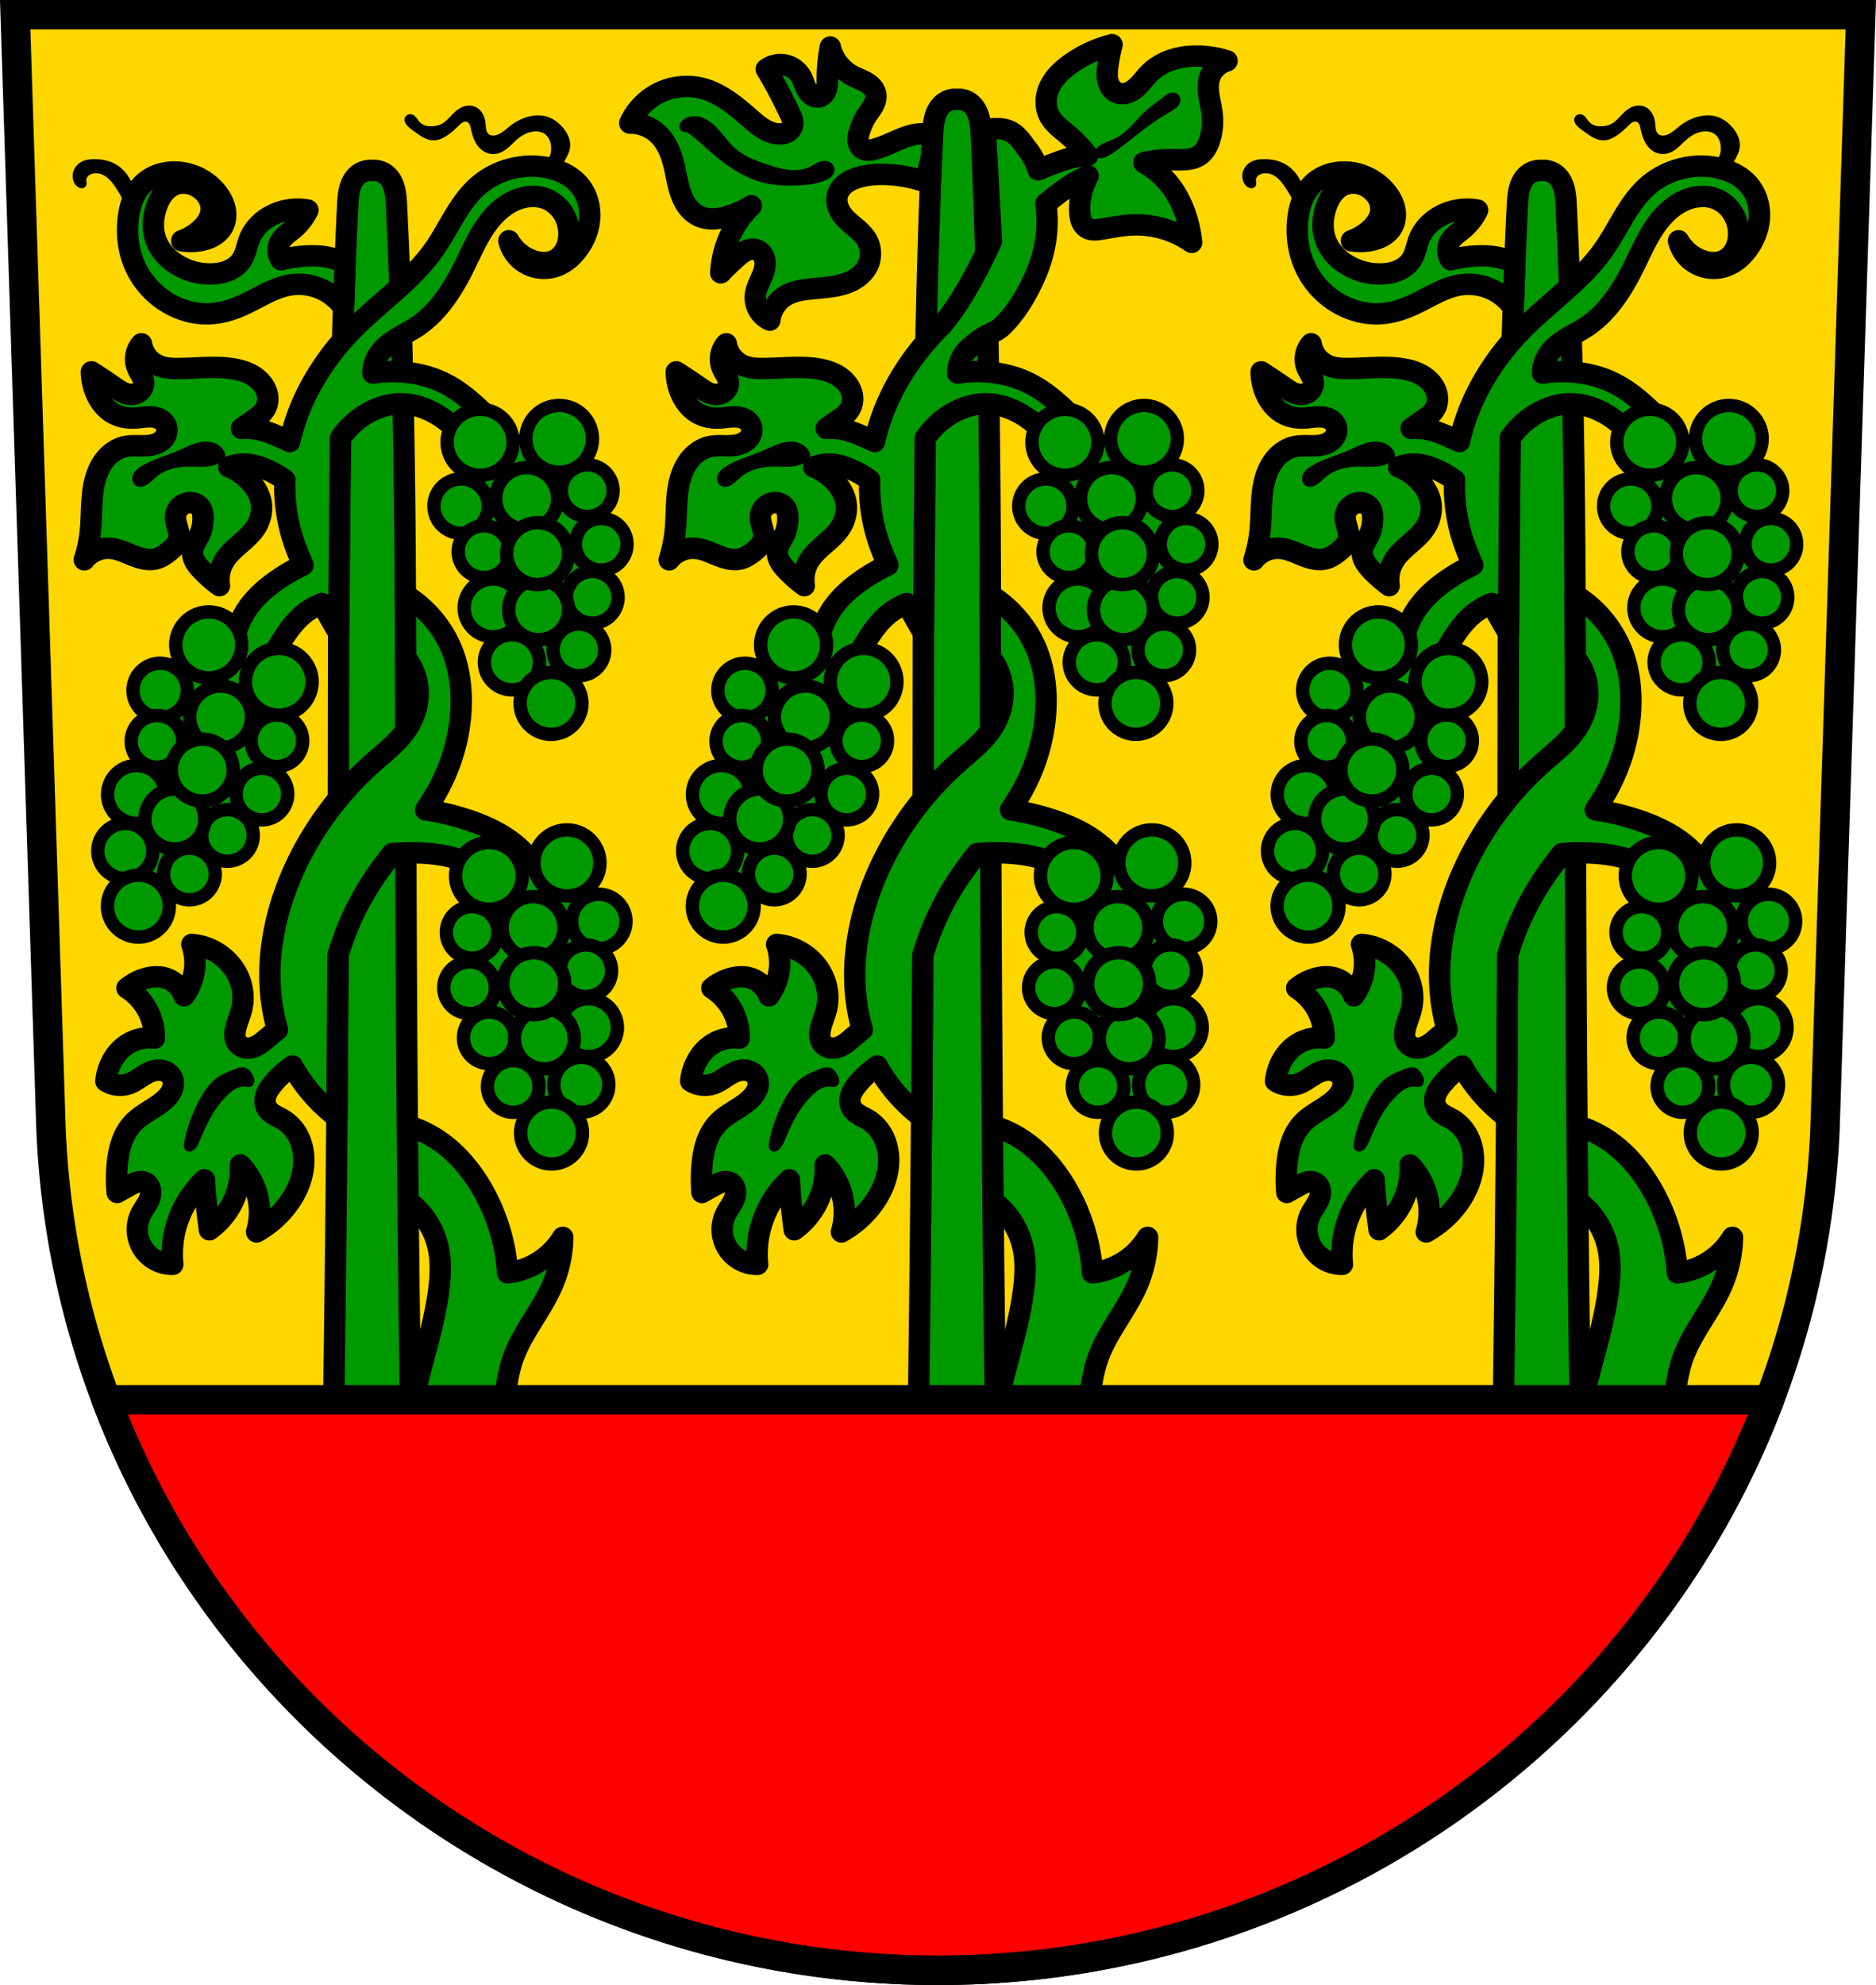 <svg xmlns="http://www.w3.org/2000/svg" width="748.09" height="791.22" viewBox="0 0 701.334 741.769"><g transform="translate(-16.018 -52.62)"><path style="fill:gold;fill-opacity:1;fill-rule:evenodd;stroke:none;stroke-width:11;stroke-opacity:1" d="m21.698 58.12 13.398 416.625c7.415 175.25 153.92 314.046 331.589 314.144 177.51-.215 324.07-139.06 331.59-314.144l13.397-416.624H366.693z"/><path style="fill:#090;fill-rule:evenodd;stroke:#000;stroke-width:8;stroke-linecap:butt;stroke-linejoin:round;stroke-miterlimit:4;stroke-dasharray:none;stroke-opacity:1;fill-opacity:1" d="M362.003 120.555a52.469 52.469 0 0 0-13.652-2.686c-3.91-.239-7.891-.03-11.637 1.12-1.665.51-3.292 1.215-4.668 2.283-1.375 1.068-2.49 2.524-2.941 4.206-.401 1.498-.259 3.112.257 4.574.516 1.461 1.392 2.778 2.428 3.93 1.31 1.458 2.874 2.661 4.363 3.935 1.49 1.274 2.935 2.65 3.918 4.346 1.635 2.82 1.813 6.44.447 9.4-.9 1.953-2.417 3.588-4.19 4.804-1.775 1.216-3.801 2.03-5.88 2.581-3.789 1.004-7.74 1.153-11.638 1.567-3.27.346-6.624.92-9.4 2.685-3.07 1.953-5.185 5.337-5.594 8.952a9.335 9.335 0 0 1-4.273-3.925 9.335 9.335 0 0 1-1.099-5.698c.392-3.031 2.237-5.665 3.13-8.588.447-1.461.65-3.034.293-4.52a5.473 5.473 0 0 0-.964-2.06 4.407 4.407 0 0 0-1.787-1.393 4.554 4.554 0 0 0-2.09-.307 6.24 6.24 0 0 0-2.049.546c-1.297.58-2.404 1.507-3.47 2.446a94.062 94.062 0 0 0-6.043 5.82c.177-3.268.78-6.512 1.79-9.624a37.937 37.937 0 0 1 9.624-15.442 36.425 36.425 0 0 1-8.28 3.804c-1.86.586-3.78 1.024-5.728 1.093-1.948.07-3.932-.242-5.686-1.093-1.56-.756-2.901-1.921-3.971-3.284-1.07-1.362-1.877-2.92-2.495-4.538-1.236-3.237-1.729-6.7-2.486-10.081-1.029-4.591-2.67-9.252-6.043-12.533-2.833-2.757-6.79-4.323-10.742-4.252a23.604 23.604 0 0 1 10.295-10.966c5.088-2.713 11.2-3.451 16.784-2.014 6.982 1.796 12.69 6.68 18.128 11.413 1.586 1.38 3.183 2.768 4.995 3.834 1.811 1.066 3.87 1.803 5.971 1.761.9-.018 1.808-.182 2.614-.583.805-.401 1.503-1.054 1.862-1.879.375-.86.362-1.849.143-2.761-.218-.913-.63-1.765-1.038-2.61-1.381-2.852-2.77-5.703-4.252-8.504-1.408-2.658-2.9-5.27-4.476-7.833a9.025 9.025 0 0 1 7.09-1.554 9.025 9.025 0 0 1 5.89 4.24c.945 1.623 1.36 3.514 2.322 5.126.482.806 1.11 1.544 1.913 2.03.803.486 1.797.7 2.703.453.635-.174 1.2-.565 1.63-1.063.431-.5.73-1.102.924-1.731.386-1.26.352-2.603.355-3.92a65.045 65.045 0 0 1 1.12-11.861c1.06 4.538 4.16 8.56 8.28 10.742 1.714.908 3.584 1.509 5.248 2.506.832.498 1.611 1.098 2.235 1.84.624.743 1.088 1.635 1.245 2.592.236 1.439-.233 2.913-.934 4.192-.701 1.278-1.63 2.416-2.423 3.64-1.164 1.799-2.028 3.78-2.686 5.82-.377 1.167-.69 2.385-.594 3.609.048.612.2 1.219.485 1.763a3.416 3.416 0 0 0 1.228 1.341c.59.359 1.292.505 1.982.51.69.005 1.375-.125 2.047-.286 2.874-.69 5.574-1.946 8.28-3.133 3.483-1.529 7.174-2.983 10.966-2.686a12.37 12.37 0 0 1 4.252 1.12l-4.028 16.784z"/><path style="fill:#090;fill-opacity:1;fill-rule:evenodd;stroke:#000;stroke-width:8;stroke-linecap:butt;stroke-linejoin:round;stroke-miterlimit:4;stroke-dasharray:none;stroke-opacity:1" d="M386.419 591.007a236.424 236.424 0 0 1 4.122-21.07c2.927-12.03 6.81-23.887 8.245-36.185.605-5.186.762-10.497-.458-15.573a29.48 29.48 0 0 0-8.402-14.477 29.48 29.48 0 0 0-14.958-7.51l-.917-24.733a42.593 42.593 0 0 1 22.444 5.954c7.98 4.753 14.225 12.06 18.78 20.154a72.872 72.872 0 0 1 9.16 30.689 27.914 27.914 0 0 0 8.245-2.29 28.063 28.063 0 0 0 12.367-10.994 46.895 46.895 0 0 1-3.664 17.406c-4.172 9.9-11.686 18.217-15.115 28.398-1.1 3.269-1.757 6.67-2.29 10.077a147.084 147.084 0 0 0-1.374 33.437l-23.36.916-12.825-14.2z"/><path style="fill:#090;fill-opacity:1;fill-rule:evenodd;stroke:#000;stroke-width:8;stroke-linecap:butt;stroke-linejoin:round;stroke-miterlimit:4;stroke-dasharray:none;stroke-opacity:1" d="M372.903 89.704c-2.007.055-3.989 1.036-5.353 2.69-.83 1.007-1.432 2.234-1.85 3.523-.812 2.503-.947 5.21-1.07 7.87-3.683 79.616-3.328 159.386-3.457 239.108-.14 86.695-.851 173.389-2.136 260.073l14.726-11.715 14.727 11.715a19687.865 19687.865 0 0 1-2.137-260.073c-.128-79.722.225-159.492-3.458-239.108-.124-2.66-.258-5.367-1.07-7.87-.419-1.289-1.018-2.516-1.849-3.523-1.558-1.89-3.926-2.901-6.213-2.655a6.412 6.412 0 0 0-.86-.035z"/><path style="fill:#090;fill-opacity:1;fill-rule:evenodd;stroke:#000;stroke-width:8;stroke-linecap:butt;stroke-linejoin:round;stroke-miterlimit:4;stroke-dasharray:none;stroke-opacity:1" d="m386.192 274.958.082 23.361a21.66 21.66 0 0 1 4.724 13.742c-.065 4.552-1.603 9.032-4.12 12.825-3.355 5.053-8.285 8.805-12.827 12.826-7.472 6.615-14.093 14.185-19.695 22.443-5.497 8.103-10.02 16.879-13.283 26.11-3.686 10.422-5.76 21.467-5.496 32.52.15 6.268 1.075 12.543 2.81 18.57a198.807 198.807 0 0 0-3.853 3.187c-.974.829-1.943 1.67-3.024 2.353-1.08.683-2.286 1.205-3.558 1.332-.907.09-1.838-.025-2.676-.38-.839-.356-1.58-.954-2.065-1.725-.432-.69-.652-1.499-.713-2.31-.06-.813.033-1.63.188-2.43.524-2.701 1.754-5.217 2.37-7.899.755-3.296.546-6.799-.528-10.006-1.297-3.87-3.845-7.291-7.11-9.742a21.551 21.551 0 0 0-11.058-4.213 20.943 20.943 0 0 1 .789 10.795 20.912 20.912 0 0 1-3.686 8.426c-1.189-3.36-4.166-6.029-7.636-6.846-2.701-.635-5.568-.193-8.163.79a20.408 20.408 0 0 0-5.529 3.16 22.14 22.14 0 0 1 8.162 9.216 22.083 22.083 0 0 1 2.108 9.479c-3.874-.497-7.928.564-11.06 2.896-1.963 1.461-3.556 3.389-4.74 5.53a19.826 19.826 0 0 0-2.37 7.636c2.46 1.587 5.652 1.985 8.428 1.053 1.738-.584 3.271-1.638 4.808-2.639 1.537-1 3.141-1.974 4.934-2.363 1.243-.27 2.566-.241 3.761.195 1.196.437 2.252 1.3 2.82 2.438a4.95 4.95 0 0 1 .503 2.225 6.257 6.257 0 0 1-.448 2.246c-.56 1.429-1.565 2.644-2.687 3.691-3.59 3.348-8.433 5.165-11.85 8.69-2.032 2.096-3.469 4.719-4.41 7.482-.941 2.763-1.4 5.671-1.644 8.58a59.942 59.942 0 0 0 0 10.006 616 616 0 0 1 4.738-2.633c.897-.493 1.807-.99 2.797-1.25.99-.26 2.083-.267 2.996.195.491.25.915.627 1.236 1.075.321.447.542.963.664 1.5.245 1.074.095 2.21-.263 3.252-.717 2.083-2.217 3.796-3.217 5.76a13.112 13.112 0 0 0-1.408 6.49 13.108 13.108 0 0 0 1.968 6.341 13.11 13.11 0 0 0 4.838 4.55 13.112 13.112 0 0 0 6.451 1.577 38.255 38.255 0 0 1 1.58-15.271 38.335 38.335 0 0 1 10.27-16.326 239.6 239.6 0 0 0 1.842 18.695 28.216 28.216 0 0 0 8.426-9.742 28.259 28.259 0 0 0 3.16-14.483 25.485 25.485 0 0 1 5.793 9.479 25.582 25.582 0 0 1 .263 15.535 37.415 37.415 0 0 0 11.323-9.742c3.954-5.11 6.58-11.45 6.32-17.904-.113-2.799-.771-5.59-2.053-8.08-1.281-2.49-3.199-4.671-5.584-6.14-1.14-.701-2.376-1.237-3.517-1.937-1.142-.7-2.215-1.6-2.803-2.802a5.318 5.318 0 0 1-.516-2.307 7.005 7.005 0 0 1 .412-2.336c.524-1.5 1.466-2.82 2.475-4.047a35.932 35.932 0 0 1 7.34-6.726 60.697 60.697 0 0 0 2.13 3.58 60.868 60.868 0 0 0 14.505 15.576l.386-60.46a104.21 104.21 0 0 1 13.508-28.86c2.115-3.148 4.408-6.171 6.746-9.165 2.501-.21 5.01-.317 7.52-.31 5.505.015 11.042.56 16.326 2.105 9.781 2.86 18.502 9.211 24.225 17.643l8.953-8.426a39.305 39.305 0 0 0-11.06-14.482c-5.235-4.264-11.493-7.108-17.905-9.217a94.725 94.725 0 0 0-15.555-3.678 88.834 88.834 0 0 0 4.11-6.533c5.452-9.636 8.714-20.54 9.16-31.603.287-7.15-.608-14.404-3.205-21.07-3.385-8.687-9.68-16.21-17.633-21.073z"/><path style="fill:#090;fill-opacity:1;fill-rule:evenodd;stroke:#000;stroke-width:8;stroke-linecap:butt;stroke-linejoin:round;stroke-miterlimit:4;stroke-dasharray:none;stroke-opacity:1" d="M415.742 16.705a46.764 46.764 0 0 0-15.219 6.938c-3.425 2.384-6.614 5.348-8.279 9.175-.707 1.625-1.124 3.385-1.148 5.157-.024 1.772.35 3.556 1.148 5.138.778 1.543 1.936 2.864 3.201 4.041 1.265 1.177 2.643 2.225 3.96 3.344a47.195 47.195 0 0 1 7.161 7.61c-1.73.077-3.453.303-5.146.671-2.446.533-4.817 1.364-7.162 2.239a187.953 187.953 0 0 0-6.162 2.43c-.904-2.669-2.082-5.208-3.793-7.393-2.87-3.665-4.959-7.978-11.455-7.987-1.5-.002-2.997.121-4.477.375l2.27 41.596s-9.973 22.825-19.936 32.906c-7.51 7.6-13.829 16.416-18.322 26.11a79.85 79.85 0 0 0-5.432 15.955l-2.226-1.016c-2.805-1.28-5.63-2.565-8.627-3.285a24.136 24.136 0 0 0-7.192-.617 107.889 107.889 0 0 1 3.492-2.465c1.12-.757 2.256-1.495 3.276-2.38 1.02-.887 1.926-1.933 2.476-3.167.624-1.398.761-2.995.477-4.5-.284-1.505-.977-2.918-1.914-4.129-1.366-1.764-3.238-3.097-5.272-4.013-2.033-.917-4.227-1.432-6.437-1.739-6.52-.904-13.14-.023-19.723 0-2.437.01-4.932-.112-7.191-1.027a10.813 10.813 0 0 1-4.361-3.25 10.813 10.813 0 0 1-2.213-4.969 8.73 8.73 0 0 0-2.073 4.412 8.733 8.733 0 0 0 .635 4.834c.408.924.973 1.769 1.44 2.664.467.896.842 1.873.82 2.883-.022 1.028-.47 2.031-1.19 2.766-.718.734-1.694 1.2-2.712 1.342-1.266.175-2.56-.138-3.723-.668-1.162-.531-2.215-1.273-3.264-2.002a264.266 264.266 0 0 0-8.629-5.752 20.99 20.99 0 0 0 1.44 7.396c1.376 3.516 3.818 6.723 7.19 8.422 2.39 1.205 5.134 1.599 7.806 1.438 1.378-.084 2.745-.31 4.123-.4 1.378-.093 2.789-.046 4.096.4.813.277 1.577.71 2.197 1.304.62.595 1.09 1.355 1.295 2.19.278 1.138.044 2.371-.541 3.386-.586 1.016-1.504 1.82-2.541 2.366-1.876.988-4.071 1.147-6.192 1.142-2.12-.005-4.267-.152-6.34.295-3.29.71-6.147 2.903-8.087 5.654-1.941 2.752-3.031 6.03-3.623 9.344-.98 5.48-.66 11.105-1.233 16.64a51.9 51.9 0 0 1-2.26 10.682c2.207-2.846 5.856-4.511 9.452-4.314 3.021.166 5.82 1.537 8.63 2.662 1.405.563 2.842 1.071 4.33 1.342 1.49.27 3.04.296 4.5-.1 1.76-.476 3.303-1.535 4.727-2.672.845-.673 1.666-1.386 2.338-2.232.672-.846 1.192-1.835 1.36-2.902.21-1.345-.145-2.708-.526-4.014-.38-1.307-.795-2.64-.707-3.998a5.562 5.562 0 0 1 1.6-3.537 5.557 5.557 0 0 1 3.535-1.6 5.087 5.087 0 0 1 2.445.436c.76.35 1.423.912 1.87 1.619.645 1.024.802 2.28.821 3.492.035 2.18-.332 4.384-1.232 6.37-.479 1.056-1.102 2.039-1.63 3.071-.53 1.033-.97 2.137-1.04 3.295-.08 1.339.34 2.673 1.004 3.838.663 1.165 1.56 2.18 2.488 3.149a49.834 49.834 0 0 0 6.574 5.752 13.791 13.791 0 0 1 1.643-9.04c1.458-2.53 3.676-4.519 5.879-6.435 2.203-1.916 4.463-3.844 6.037-6.303 1.703-2.658 2.52-5.916 2.055-9.039-.435-2.918-1.95-5.597-3.905-7.806a21.567 21.567 0 0 0-8.216-5.752 15.674 15.674 0 0 1 6.779-1.028c2.413.172 4.757.904 6.984 1.85a36.956 36.956 0 0 1 7.184 4.076c-.205 7.088.626 14.181 2.674 20.984 1.112 3.694 2.561 7.273 4.142 10.793a69.95 69.95 0 0 0-8.953 5.094c-4.932 3.312-9.502 7.332-12.638 12.377-3.382 5.44-4.946 11.82-5.793 18.168a91.863 91.863 0 0 0-.79 13.955l7.899 2.37a177.525 177.525 0 0 1 11.322-22.118c2.564-4.246 5.37-8.456 9.217-11.586a24.666 24.666 0 0 1 6.805-3.906 252.58 252.58 0 0 0 6.246 11.037l.644-72.832a30.884 30.884 0 0 1 9.84-9.156c3.752-2.195 8.02-3.589 12.365-3.664 6.302-.11 12.42 2.557 17.407 6.412 7.036 5.439 12.136 13.335 14.199 21.986l14.658-8.703a181.74 181.74 0 0 0-14.658-16.031c-4.556-4.42-9.418-8.653-15.115-11.451-3.743-1.839-7.789-3.025-11.909-3.664a47.87 47.87 0 0 0-14.658 0 12.973 12.973 0 0 1 1.832-6.413c1.587-2.648 4.238-4.45 6.684-6.287 2.468-1.853 5.74-2.576 7.974-4.707 5.534-5.277 9.48-12.19 12.582-19.18a51.087 51.087 0 0 0 4.149-15.912c.334-3.61.21-7.28-.268-10.894 2.866-2.197 5.627-4.537 8.643-6.522a43.423 43.423 0 0 1 7.162-3.804 25.385 25.385 0 0 0-3.135 13.428c.055 1.147.192 2.305.598 3.38.406 1.075 1.103 2.07 2.088 2.662.786.474 1.717.668 2.635.696.917.027 1.83-.104 2.736-.248 3.722-.59 7.428-1.373 11.191-1.567a36.206 36.206 0 0 1 22.604 6.49 48.335 48.335 0 0 0-1.567-8.056c-1.452-5.107-3.778-10.008-7.162-14.1a32.073 32.073 0 0 0-9.175-7.609 41.606 41.606 0 0 1 8.95-1.12c1.94-.03 3.883.076 5.821 0 1.937-.074 3.928-.352 5.594-1.343 1.184-.705 2.15-1.743 2.877-2.914.727-1.17 1.226-2.472 1.6-3.799.856-3.044 1.062-6.262.671-9.4-.276-2.212-.844-4.377-1.172-6.582-.327-2.205-.407-4.5.276-6.621.959-2.982 3.477-5.412 6.49-6.266a37.122 37.122 0 0 0-10.965-1.791c-3.297-.037-6.617.372-9.744 1.416s-6.061 2.735-8.385 5.074c-1.771 1.783-3.179 3.925-5.111 5.532-.966.803-2.068 1.465-3.28 1.8-1.21.335-2.538.325-3.693-.17-.876-.375-1.628-1.018-2.19-1.789-.56-.77-.937-1.668-1.157-2.595-.442-1.856-.269-3.798-.01-5.688a65.07 65.07 0 0 1 1.566-7.832z" transform="translate(16.018 52.62)"/><path style="fill:#000;fill-opacity:1;fill-rule:evenodd;stroke:#000;stroke-width:1px;stroke-linecap:butt;stroke-linejoin:miter;stroke-opacity:1" d="M311.65 218.145c-1.342 0-2.697.269-3.982.678-2.055.655-3.98 1.658-5.959 2.518-4.65 2.021-9.658 3.288-13.968 5.957-.57.352-1.126.73-1.62 1.181-.493.452-.923.983-1.203 1.59-.28.608-.403 1.297-.285 1.955.118.659.491 1.28 1.053 1.643.55.356 1.246.445 1.893.338.646-.108 1.25-.397 1.804-.748 1.357-.86 2.44-2.082 3.698-3.082 1.817-1.446 3.988-2.413 6.24-2.98 2.251-.568 4.586-.746 6.908-.718 1.93.024 3.863.187 5.783-.004 1.92-.19 3.867-.771 5.31-2.05.273-.241.528-.508.717-.819.19-.31.314-.667.311-1.03-.003-.44-.186-.857-.41-1.233-.847-1.423-2.312-2.424-3.904-2.877a8.702 8.702 0 0 0-2.385-.319zm13.727 233.782a4.32 4.32 0 0 0-1.017.086c-.668.132-1.305.39-1.938.642-2.084.829-4.209 1.625-6.056 2.897-2.586 1.78-4.484 4.392-6.057 7.109-1.695 2.927-3.072 6.03-4.213 9.215-.92 2.57-1.688 5.203-2.105 7.9-.066.422-.124.85-.065 1.272.03.21.089.42.186.61.097.189.233.36.404.487.26.193.592.276.916.264a2.22 2.22 0 0 0 .928-.264c.596-.309 1.075-.81 1.449-1.369.373-.558.649-1.176.92-1.79 1.41-3.2 2.743-6.443 4.476-9.48 1.713-2.998 3.816-5.784 6.32-8.161.942-.894 1.949-1.737 3.098-2.338 1.15-.602 2.457-.954 3.748-.823.31.032.616.09.926.112.31.021.63.004.918-.112.35-.14.634-.421.809-.755.174-.334.242-.718.226-1.094-.032-.753-.384-1.455-.771-2.102-.26-.434-.54-.859-.883-1.23-.343-.372-.754-.69-1.225-.875a3.044 3.044 0 0 0-.994-.201z"/><path style="fill:#090;fill-opacity:1;fill-rule:evenodd;stroke:#000;stroke-width:1px;stroke-linecap:butt;stroke-linejoin:miter;stroke-opacity:1" d="m412.456 382.89-3.126 34.866 6.012 21.4a2548.008 2548.008 0 0 1 22.602 38.473 245.376 245.376 0 0 1 8.897-11.783c2.657-3.307 5.446-6.622 6.973-10.58 1.898-4.918 1.676-10.362 1.443-15.63-.244-5.532-.469-11.098.24-16.59.885-6.857 3.216-13.527 3.367-20.44.086-3.922-.546-7.867-1.924-11.541a29.554 29.554 0 0 0-9.618-12.985l-7.695-1.202h-8.415l-11.302 1.924-7.454 4.088z"/><circle style="opacity:1;fill:#090;fill-opacity:1;fill-rule:nonzero;stroke:#000;stroke-width:5;stroke-linecap:round;stroke-linejoin:round;stroke-miterlimit:4;stroke-dasharray:none;stroke-dashoffset:0;stroke-opacity:1" cx="410.202" cy="421.708" r="9.652"/><circle style="opacity:1;fill:#090;fill-opacity:1;fill-rule:nonzero;stroke:#000;stroke-width:5;stroke-linecap:round;stroke-linejoin:round;stroke-miterlimit:4;stroke-dasharray:none;stroke-dashoffset:0;stroke-opacity:1" cx="417.565" cy="440.43" r="9.652"/><circle style="opacity:1;fill:#090;fill-opacity:1;fill-rule:nonzero;stroke:#000;stroke-width:5;stroke-linecap:round;stroke-linejoin:round;stroke-miterlimit:4;stroke-dasharray:none;stroke-dashoffset:0;stroke-opacity:1" cx="411.167" cy="401.023" r="9.652"/><circle style="opacity:1;fill:#090;fill-opacity:1;fill-rule:nonzero;stroke:#000;stroke-width:5;stroke-linecap:round;stroke-linejoin:round;stroke-miterlimit:4;stroke-dasharray:none;stroke-dashoffset:0;stroke-opacity:1" cx="426.521" cy="458.599" r="9.652"/><circle style="opacity:1;fill:#090;fill-opacity:1;fill-rule:nonzero;stroke:#000;stroke-width:5;stroke-linecap:round;stroke-linejoin:round;stroke-miterlimit:4;stroke-dasharray:none;stroke-dashoffset:0;stroke-opacity:1" cx="458.507" cy="396.929" r="10.163"/><circle style="opacity:1;fill:#090;fill-opacity:1;fill-rule:nonzero;stroke:#000;stroke-width:5;stroke-linecap:round;stroke-linejoin:round;stroke-miterlimit:4;stroke-dasharray:none;stroke-dashoffset:0;stroke-opacity:1" cx="453.645" cy="415.353" r="9.652"/><circle style="opacity:1;fill:#090;fill-opacity:1;fill-rule:nonzero;stroke:#000;stroke-width:5;stroke-linecap:round;stroke-linejoin:round;stroke-miterlimit:4;stroke-dasharray:none;stroke-dashoffset:0;stroke-opacity:1" cx="454.672" cy="436.605" r="10.803"/><circle style="opacity:1;fill:#090;fill-opacity:1;fill-rule:nonzero;stroke:#000;stroke-width:5;stroke-linecap:round;stroke-linejoin:round;stroke-miterlimit:4;stroke-dasharray:none;stroke-dashoffset:0;stroke-opacity:1" cx="451.982" cy="457.959" r="10.291"/><circle style="opacity:1;fill:#090;fill-opacity:1;fill-rule:nonzero;stroke:#000;stroke-width:5;stroke-linecap:round;stroke-linejoin:round;stroke-miterlimit:4;stroke-dasharray:none;stroke-dashoffset:0;stroke-opacity:1" cx="440.851" cy="476" r="11.571"/><circle style="opacity:1;fill:#090;fill-opacity:1;fill-rule:nonzero;stroke:#000;stroke-width:5;stroke-linecap:round;stroke-linejoin:round;stroke-miterlimit:4;stroke-dasharray:none;stroke-dashoffset:0;stroke-opacity:1" cx="446.611" cy="375.063" r="12.338"/><circle style="opacity:1;fill:#090;fill-opacity:1;fill-rule:nonzero;stroke:#000;stroke-width:5;stroke-linecap:round;stroke-linejoin:round;stroke-miterlimit:4;stroke-dasharray:none;stroke-dashoffset:0;stroke-opacity:1" cx="417.437" cy="379.912" r="12.466"/><circle style="opacity:1;fill:#090;fill-opacity:1;fill-rule:nonzero;stroke:#000;stroke-width:5;stroke-linecap:round;stroke-linejoin:round;stroke-miterlimit:4;stroke-dasharray:none;stroke-dashoffset:0;stroke-opacity:1" cx="438.164" cy="440.814" r="11.187"/><circle style="opacity:1;fill:#090;fill-opacity:1;fill-rule:nonzero;stroke:#000;stroke-width:5;stroke-linecap:round;stroke-linejoin:round;stroke-miterlimit:4;stroke-dasharray:none;stroke-dashoffset:0;stroke-opacity:1" cx="433.942" cy="399.232" r="11.571"/><circle style="opacity:1;fill:#090;fill-opacity:1;fill-rule:nonzero;stroke:#000;stroke-width:5;stroke-linecap:round;stroke-linejoin:round;stroke-miterlimit:4;stroke-dasharray:none;stroke-dashoffset:0;stroke-opacity:1" cx="434.198" cy="420.215" r="11.571"/><path style="fill:#090;fill-opacity:1;fill-rule:evenodd;stroke:#000;stroke-width:1px;stroke-linecap:butt;stroke-linejoin:miter;stroke-opacity:1" d="m449.18 218.481 10.27 33.465-1.454 22.182a2548.078 2548.078 0 0 0-14.155 42.316 245.376 245.376 0 0 0-11.141-9.687c-3.284-2.686-6.698-5.353-9.011-8.909-2.875-4.419-3.783-9.792-4.645-14.993-.906-5.464-1.838-10.955-3.668-16.182-2.284-6.525-5.944-12.57-7.521-19.3-.896-3.821-1.094-7.811-.506-11.69a29.554 29.554 0 0 1 6.724-14.694l7.28-2.768 8.233-1.741 11.455-.456 8.139 2.457z"/><circle style="opacity:1;fill:#090;fill-opacity:1;fill-rule:nonzero;stroke:#000;stroke-width:5;stroke-linecap:round;stroke-linejoin:round;stroke-miterlimit:4;stroke-dasharray:none;stroke-dashoffset:0;stroke-opacity:1" cx="-396.521" cy="345.494" r="9.652" transform="scale(-1 1) rotate(11.939)"/><circle style="opacity:1;fill:#090;fill-opacity:1;fill-rule:nonzero;stroke:#000;stroke-width:5;stroke-linecap:round;stroke-linejoin:round;stroke-miterlimit:4;stroke-dasharray:none;stroke-dashoffset:0;stroke-opacity:1" cx="-389.158" cy="364.217" r="9.652" transform="scale(-1 1) rotate(11.939)"/><circle style="opacity:1;fill:#090;fill-opacity:1;fill-rule:nonzero;stroke:#000;stroke-width:5;stroke-linecap:round;stroke-linejoin:round;stroke-miterlimit:4;stroke-dasharray:none;stroke-dashoffset:0;stroke-opacity:1" cx="-395.556" cy="324.81" r="9.652" transform="scale(-1 1) rotate(11.939)"/><circle style="opacity:1;fill:#090;fill-opacity:1;fill-rule:nonzero;stroke:#000;stroke-width:5;stroke-linecap:round;stroke-linejoin:round;stroke-miterlimit:4;stroke-dasharray:none;stroke-dashoffset:0;stroke-opacity:1" cx="-380.202" cy="382.385" r="9.652" transform="scale(-1 1) rotate(11.939)"/><circle style="opacity:1;fill:#090;fill-opacity:1;fill-rule:nonzero;stroke:#000;stroke-width:5;stroke-linecap:round;stroke-linejoin:round;stroke-miterlimit:4;stroke-dasharray:none;stroke-dashoffset:0;stroke-opacity:1" cx="-348.216" cy="320.715" r="10.163" transform="scale(-1 1) rotate(11.939)"/><circle style="opacity:1;fill:#090;fill-opacity:1;fill-rule:nonzero;stroke:#000;stroke-width:5;stroke-linecap:round;stroke-linejoin:round;stroke-miterlimit:4;stroke-dasharray:none;stroke-dashoffset:0;stroke-opacity:1" cx="-353.078" cy="339.139" r="9.652" transform="scale(-1 1) rotate(11.939)"/><circle style="opacity:1;fill:#090;fill-opacity:1;fill-rule:nonzero;stroke:#000;stroke-width:5;stroke-linecap:round;stroke-linejoin:round;stroke-miterlimit:4;stroke-dasharray:none;stroke-dashoffset:0;stroke-opacity:1" cx="-352.051" cy="360.392" r="10.803" transform="scale(-1 1) rotate(11.939)"/><circle style="opacity:1;fill:#090;fill-opacity:1;fill-rule:nonzero;stroke:#000;stroke-width:5;stroke-linecap:round;stroke-linejoin:round;stroke-miterlimit:4;stroke-dasharray:none;stroke-dashoffset:0;stroke-opacity:1" cx="-354.741" cy="381.746" r="10.291" transform="scale(-1 1) rotate(11.939)"/><circle style="opacity:1;fill:#090;fill-opacity:1;fill-rule:nonzero;stroke:#000;stroke-width:5;stroke-linecap:round;stroke-linejoin:round;stroke-miterlimit:4;stroke-dasharray:none;stroke-dashoffset:0;stroke-opacity:1" cx="-365.872" cy="399.786" r="11.571" transform="scale(-1 1) rotate(11.939)"/><circle style="opacity:1;fill:#090;fill-opacity:1;fill-rule:nonzero;stroke:#000;stroke-width:5;stroke-linecap:round;stroke-linejoin:round;stroke-miterlimit:4;stroke-dasharray:none;stroke-dashoffset:0;stroke-opacity:1" cx="-360.112" cy="298.85" r="12.338" transform="scale(-1 1) rotate(11.939)"/><circle style="opacity:1;fill:#090;fill-opacity:1;fill-rule:nonzero;stroke:#000;stroke-width:5;stroke-linecap:round;stroke-linejoin:round;stroke-miterlimit:4;stroke-dasharray:none;stroke-dashoffset:0;stroke-opacity:1" cx="-389.286" cy="303.698" r="12.466" transform="scale(-1 1) rotate(11.939)"/><circle style="opacity:1;fill:#090;fill-opacity:1;fill-rule:nonzero;stroke:#000;stroke-width:5;stroke-linecap:round;stroke-linejoin:round;stroke-miterlimit:4;stroke-dasharray:none;stroke-dashoffset:0;stroke-opacity:1" cx="-368.559" cy="364.601" r="11.187" transform="scale(-1 1) rotate(11.939)"/><circle style="opacity:1;fill:#090;fill-opacity:1;fill-rule:nonzero;stroke:#000;stroke-width:5;stroke-linecap:round;stroke-linejoin:round;stroke-miterlimit:4;stroke-dasharray:none;stroke-dashoffset:0;stroke-opacity:1" cx="-372.781" cy="323.018" r="11.571" transform="scale(-1 1) rotate(11.939)"/><circle style="opacity:1;fill:#090;fill-opacity:1;fill-rule:nonzero;stroke:#000;stroke-width:5;stroke-linecap:round;stroke-linejoin:round;stroke-miterlimit:4;stroke-dasharray:none;stroke-dashoffset:0;stroke-opacity:1" cx="-372.525" cy="344.001" r="11.571" transform="scale(-1 1) rotate(11.939)"/><path style="fill:#090;fill-opacity:1;fill-rule:evenodd;stroke:#000;stroke-width:1px;stroke-linecap:butt;stroke-linejoin:miter;stroke-opacity:1" d="m342.658 311.783-8.01 34.077-12.442 18.42a2547.838 2547.838 0 0 0-33.566 29.4 245.367 245.367 0 0 0-4.735-13.983c-1.48-3.976-3.084-8-3.288-12.238-.253-5.265 1.673-10.363 3.552-15.289 1.973-5.174 3.938-10.386 4.995-15.823 1.318-6.786 1.206-13.851 3.239-20.46 1.154-3.75 2.995-7.295 5.46-10.349a29.554 29.554 0 0 1 13.216-9.296l7.682 1.281 7.988 2.65 10.121 5.384 5.788 6.226z"/><circle style="opacity:1;fill:#090;fill-opacity:1;fill-rule:nonzero;stroke:#000;stroke-width:5;stroke-linecap:round;stroke-linejoin:round;stroke-miterlimit:4;stroke-dasharray:none;stroke-dashoffset:0;stroke-opacity:1" cx="-425.643" cy="226.873" r="9.652" transform="scale(-1 1) rotate(-18.35)"/><circle style="opacity:1;fill:#090;fill-opacity:1;fill-rule:nonzero;stroke:#000;stroke-width:5;stroke-linecap:round;stroke-linejoin:round;stroke-miterlimit:4;stroke-dasharray:none;stroke-dashoffset:0;stroke-opacity:1" cx="-418.281" cy="245.596" r="9.652" transform="scale(-1 1) rotate(-18.35)"/><circle style="opacity:1;fill:#090;fill-opacity:1;fill-rule:nonzero;stroke:#000;stroke-width:5;stroke-linecap:round;stroke-linejoin:round;stroke-miterlimit:4;stroke-dasharray:none;stroke-dashoffset:0;stroke-opacity:1" cx="-424.678" cy="206.188" r="9.652" transform="scale(-1 1) rotate(-18.35)"/><circle style="opacity:1;fill:#090;fill-opacity:1;fill-rule:nonzero;stroke:#000;stroke-width:5;stroke-linecap:round;stroke-linejoin:round;stroke-miterlimit:4;stroke-dasharray:none;stroke-dashoffset:0;stroke-opacity:1" cx="-409.325" cy="263.764" r="9.652" transform="scale(-1 1) rotate(-18.35)"/><circle style="opacity:1;fill:#090;fill-opacity:1;fill-rule:nonzero;stroke:#000;stroke-width:5;stroke-linecap:round;stroke-linejoin:round;stroke-miterlimit:4;stroke-dasharray:none;stroke-dashoffset:0;stroke-opacity:1" cx="-377.338" cy="202.094" r="10.163" transform="scale(-1 1) rotate(-18.35)"/><circle style="opacity:1;fill:#090;fill-opacity:1;fill-rule:nonzero;stroke:#000;stroke-width:5;stroke-linecap:round;stroke-linejoin:round;stroke-miterlimit:4;stroke-dasharray:none;stroke-dashoffset:0;stroke-opacity:1" cx="-382.2" cy="220.518" r="9.652" transform="scale(-1 1) rotate(-18.35)"/><circle style="opacity:1;fill:#090;fill-opacity:1;fill-rule:nonzero;stroke:#000;stroke-width:5;stroke-linecap:round;stroke-linejoin:round;stroke-miterlimit:4;stroke-dasharray:none;stroke-dashoffset:0;stroke-opacity:1" cx="-381.174" cy="241.77" r="10.803" transform="scale(-1 1) rotate(-18.35)"/><circle style="opacity:1;fill:#090;fill-opacity:1;fill-rule:nonzero;stroke:#000;stroke-width:5;stroke-linecap:round;stroke-linejoin:round;stroke-miterlimit:4;stroke-dasharray:none;stroke-dashoffset:0;stroke-opacity:1" cx="-383.863" cy="263.124" r="10.291" transform="scale(-1 1) rotate(-18.35)"/><circle style="opacity:1;fill:#090;fill-opacity:1;fill-rule:nonzero;stroke:#000;stroke-width:5;stroke-linecap:round;stroke-linejoin:round;stroke-miterlimit:4;stroke-dasharray:none;stroke-dashoffset:0;stroke-opacity:1" cx="-394.995" cy="281.165" r="11.571" transform="scale(-1 1) rotate(-18.35)"/><circle style="opacity:1;fill:#090;fill-opacity:1;fill-rule:nonzero;stroke:#000;stroke-width:5;stroke-linecap:round;stroke-linejoin:round;stroke-miterlimit:4;stroke-dasharray:none;stroke-dashoffset:0;stroke-opacity:1" cx="-389.234" cy="180.228" r="12.338" transform="scale(-1 1) rotate(-18.35)"/><circle style="opacity:1;fill:#090;fill-opacity:1;fill-rule:nonzero;stroke:#000;stroke-width:5;stroke-linecap:round;stroke-linejoin:round;stroke-miterlimit:4;stroke-dasharray:none;stroke-dashoffset:0;stroke-opacity:1" cx="-418.409" cy="185.077" r="12.466" transform="scale(-1 1) rotate(-18.35)"/><circle style="opacity:1;fill:#090;fill-opacity:1;fill-rule:nonzero;stroke:#000;stroke-width:5;stroke-linecap:round;stroke-linejoin:round;stroke-miterlimit:4;stroke-dasharray:none;stroke-dashoffset:0;stroke-opacity:1" cx="-397.682" cy="245.979" r="11.187" transform="scale(-1 1) rotate(-18.35)"/><circle style="opacity:1;fill:#090;fill-opacity:1;fill-rule:nonzero;stroke:#000;stroke-width:5;stroke-linecap:round;stroke-linejoin:round;stroke-miterlimit:4;stroke-dasharray:none;stroke-dashoffset:0;stroke-opacity:1" cx="-401.904" cy="204.397" r="11.571" transform="scale(-1 1) rotate(-18.35)"/><circle style="opacity:1;fill:#090;fill-opacity:1;fill-rule:nonzero;stroke:#000;stroke-width:5;stroke-linecap:round;stroke-linejoin:round;stroke-miterlimit:4;stroke-dasharray:none;stroke-dashoffset:0;stroke-opacity:1" cx="-401.648" cy="225.38" r="11.571" transform="scale(-1 1) rotate(-18.35)"/><g transform="translate(-218.641 1.36)"><path d="M386.418 589.646a236.424 236.424 0 0 1 4.123-21.07c2.927-12.03 6.81-23.887 8.245-36.185.605-5.185.762-10.497-.459-15.573a29.48 29.48 0 0 0-8.401-14.476 29.48 29.48 0 0 0-14.958-7.51l-.917-24.734a42.593 42.593 0 0 1 22.444 5.955c7.98 4.752 14.225 12.06 18.78 20.153a72.872 72.872 0 0 1 9.16 30.689 27.914 27.914 0 0 0 8.245-2.29 28.063 28.063 0 0 0 12.367-10.993 46.895 46.895 0 0 1-3.664 17.405c-4.172 9.9-11.686 18.217-15.115 28.399-1.1 3.268-1.757 6.67-2.29 10.077a147.084 147.084 0 0 0-1.375 33.436l-23.36.916-12.825-14.199z" style="fill:#090;fill-opacity:1;fill-rule:evenodd;stroke:#000;stroke-width:8;stroke-linecap:butt;stroke-linejoin:round;stroke-miterlimit:4;stroke-dasharray:none;stroke-opacity:1"/><path d="M372.903 114.93c-2.007.05-3.99.981-5.353 2.55-.83.955-1.432 2.118-1.85 3.34-.812 2.374-.947 4.94-1.07 7.463-3.683 75.491-3.328 151.13-3.457 226.722-.14 82.205-.851 164.408-2.136 246.602l14.726-11.107 14.727 11.107a17701.354 17701.354 0 0 1-2.137-246.602c-.128-75.592.225-151.23-3.458-226.722-.124-2.523-.258-5.09-1.07-7.463-.419-1.222-1.018-2.385-1.849-3.34-1.558-1.793-3.926-2.751-6.213-2.518a6.76 6.76 0 0 0-.86-.033z" style="fill:#090;fill-opacity:1;fill-rule:evenodd;stroke:#000;stroke-width:8;stroke-linecap:butt;stroke-linejoin:round;stroke-miterlimit:4;stroke-dasharray:none;stroke-opacity:1"/><path d="m386.192 273.597.082 23.362a21.66 21.66 0 0 1 4.724 13.742c-.065 4.552-1.603 9.031-4.12 12.824-3.355 5.054-8.285 8.806-12.827 12.826-7.472 6.615-14.093 14.185-19.695 22.444-5.497 8.102-10.02 16.878-13.283 26.109-3.686 10.423-5.76 21.468-5.496 32.52.15 6.269 1.075 12.544 2.81 18.57a198.807 198.807 0 0 0-3.853 3.187c-.974.83-1.943 1.671-3.024 2.354-1.08.683-2.286 1.205-3.558 1.332-.907.09-1.838-.026-2.676-.381-.839-.355-1.58-.953-2.065-1.725-.432-.69-.652-1.498-.713-2.31-.06-.812.033-1.63.188-2.43.524-2.7 1.754-5.217 2.37-7.898.755-3.297.546-6.8-.528-10.006-1.297-3.87-3.845-7.292-7.11-9.742a21.551 21.551 0 0 0-11.058-4.213 20.943 20.943 0 0 1 .789 10.795 20.912 20.912 0 0 1-3.686 8.425c-1.189-3.36-4.166-6.029-7.636-6.845-2.701-.636-5.568-.194-8.163.789a20.408 20.408 0 0 0-5.529 3.16 22.14 22.14 0 0 1 8.162 9.217 22.083 22.083 0 0 1 2.108 9.478c-3.874-.497-7.928.564-11.06 2.897-1.963 1.46-3.556 3.388-4.74 5.53a19.826 19.826 0 0 0-2.37 7.636c2.46 1.586 5.652 1.984 8.427 1.053 1.74-.584 3.272-1.639 4.81-2.64 1.536-1 3.14-1.974 4.933-2.362 1.243-.27 2.566-.242 3.761.195 1.196.436 2.252 1.299 2.82 2.437a4.95 4.95 0 0 1 .503 2.225 6.257 6.257 0 0 1-.448 2.246c-.56 1.43-1.565 2.645-2.687 3.692-3.59 3.347-8.433 5.165-11.85 8.689-2.032 2.096-3.469 4.72-4.41 7.482-.941 2.764-1.4 5.672-1.644 8.58a59.942 59.942 0 0 0 0 10.006 616 616 0 0 1 4.738-2.632c.897-.494 1.807-.99 2.797-1.25.99-.261 2.083-.268 2.996.195.491.249.915.627 1.236 1.074.321.448.542.963.664 1.5.245 1.074.095 2.21-.263 3.252-.717 2.083-2.217 3.797-3.217 5.76a13.112 13.112 0 0 0-1.408 6.49 13.108 13.108 0 0 0 1.968 6.342 13.11 13.11 0 0 0 4.838 4.549 13.112 13.112 0 0 0 6.451 1.578 38.255 38.255 0 0 1 1.58-15.272 38.335 38.335 0 0 1 10.27-16.326 239.6 239.6 0 0 0 1.842 18.695 28.216 28.216 0 0 0 8.426-9.742 28.259 28.259 0 0 0 3.16-14.482 25.485 25.485 0 0 1 5.793 9.478 25.582 25.582 0 0 1 .263 15.535 37.415 37.415 0 0 0 11.323-9.742c3.954-5.109 6.58-11.449 6.32-17.904-.113-2.799-.771-5.59-2.053-8.08-1.281-2.49-3.199-4.67-5.584-6.139-1.14-.702-2.376-1.238-3.517-1.937-1.142-.7-2.215-1.6-2.803-2.803a5.318 5.318 0 0 1-.516-2.307 7.005 7.005 0 0 1 .412-2.336c.524-1.5 1.466-2.819 2.475-4.046a35.932 35.932 0 0 1 7.34-6.727 60.697 60.697 0 0 0 2.13 3.58 60.868 60.868 0 0 0 14.505 15.576l.386-60.459a104.21 104.21 0 0 1 13.508-28.861c2.115-3.148 4.408-6.17 6.746-9.164 2.501-.211 5.01-.317 7.52-.31 5.505.014 11.042.56 16.326 2.105 9.78 2.859 18.502 9.21 24.225 17.642l8.953-8.425a39.305 39.305 0 0 0-11.06-14.483c-5.235-4.263-11.493-7.107-17.905-9.217a94.725 94.725 0 0 0-15.555-3.677 88.834 88.834 0 0 0 4.11-6.534c5.452-9.636 8.714-20.54 9.16-31.603.287-7.149-.608-14.404-3.205-21.07-3.385-8.687-9.68-16.21-17.633-21.073zM433.174 113.336c-7.363.046-14.727 2.782-20.19 7.738-7.018 6.368-10.59 15.599-16.03 23.36-8.136 11.605-20.269 19.69-30.231 29.77-7.51 7.6-13.829 16.416-18.322 26.11a79.85 79.85 0 0 0-5.432 15.955l-2.226-1.015c-2.805-1.28-5.63-2.565-8.627-3.286a24.136 24.136 0 0 0-7.192-.617 107.888 107.888 0 0 1 3.492-2.465c1.12-.756 2.256-1.495 3.276-2.38 1.02-.886 1.926-1.933 2.476-3.166.624-1.399.761-2.996.477-4.5-.284-1.505-.977-2.918-1.914-4.13-1.366-1.763-3.238-3.096-5.272-4.013-2.033-.917-4.228-1.432-6.437-1.738-6.52-.904-13.14-.024-19.723 0-2.437.009-4.932-.113-7.191-1.028a10.813 10.813 0 0 1-4.362-3.25 10.813 10.813 0 0 1-2.212-4.968 8.73 8.73 0 0 0-2.073 4.412 8.733 8.733 0 0 0 .635 4.834c.408.924.972 1.768 1.44 2.664.467.895.842 1.873.82 2.883-.022 1.027-.47 2.03-1.19 2.765-.718.735-1.694 1.2-2.712 1.342-1.266.176-2.56-.137-3.723-.668-1.162-.531-2.215-1.272-3.264-2.002a264.266 264.266 0 0 0-8.629-5.752 20.99 20.99 0 0 0 1.44 7.397c1.376 3.515 3.818 6.723 7.19 8.421 2.39 1.205 5.134 1.6 7.806 1.438 1.378-.083 2.745-.309 4.123-.4 1.378-.092 2.789-.045 4.096.4.813.277 1.577.71 2.197 1.305.62.594 1.09 1.355 1.295 2.19.278 1.138.044 2.37-.541 3.386-.586 1.015-1.504 1.819-2.541 2.365-1.876.988-4.071 1.147-6.192 1.143-2.12-.005-4.267-.152-6.34.295-3.29.709-6.147 2.902-8.087 5.654-1.941 2.751-3.031 6.03-3.623 9.344-.98 5.479-.66 11.104-1.233 16.64a51.9 51.9 0 0 1-2.26 10.682c2.207-2.846 5.856-4.512 9.452-4.315 3.021.166 5.82 1.537 8.63 2.662 1.405.563 2.842 1.072 4.33 1.342 1.49.27 3.04.296 4.5-.1 1.76-.476 3.303-1.535 4.727-2.671.845-.674 1.666-1.387 2.338-2.233.672-.845 1.192-1.835 1.36-2.902.21-1.344-.145-2.707-.526-4.014-.381-1.306-.795-2.64-.707-3.998a5.562 5.562 0 0 1 1.6-3.537 5.557 5.557 0 0 1 3.535-1.6 5.087 5.087 0 0 1 2.445.436c.76.35 1.423.912 1.87 1.62.645 1.024.802 2.28.821 3.491.035 2.18-.332 4.384-1.232 6.37-.479 1.056-1.102 2.04-1.63 3.072-.53 1.032-.97 2.137-1.04 3.295-.081 1.338.34 2.673 1.004 3.838.663 1.165 1.56 2.18 2.488 3.148a49.834 49.834 0 0 0 6.574 5.752 13.791 13.791 0 0 1 1.643-9.039c1.458-2.53 3.676-4.52 5.879-6.436 2.203-1.916 4.462-3.844 6.037-6.302 1.703-2.659 2.52-5.916 2.055-9.04-.435-2.917-1.95-5.596-3.905-7.806a21.567 21.567 0 0 0-8.216-5.752 15.674 15.674 0 0 1 6.779-1.027c2.413.171 4.757.903 6.984 1.85a36.955 36.955 0 0 1 7.184 4.076c-.205 7.088.626 14.18 2.674 20.984 1.112 3.693 2.561 7.272 4.142 10.793a69.95 69.95 0 0 0-8.953 5.094c-4.932 3.312-9.502 7.331-12.639 12.377-3.381 5.44-4.945 11.819-5.792 18.168a91.863 91.863 0 0 0-.79 13.955l7.899 2.369a177.525 177.525 0 0 1 11.322-22.117c2.564-4.247 5.37-8.456 9.217-11.586a24.666 24.666 0 0 1 6.805-3.907 252.58 252.58 0 0 0 6.246 11.038l.644-72.833a30.884 30.884 0 0 1 9.84-9.156c3.752-2.195 8.02-3.588 12.365-3.664 6.302-.11 12.42 2.558 17.407 6.412 7.036 5.44 12.136 13.335 14.199 21.987l14.658-8.704a181.74 181.74 0 0 0-14.658-16.03c-4.556-4.421-9.418-8.653-15.115-11.452-3.743-1.838-7.789-3.024-11.909-3.664a47.87 47.87 0 0 0-14.658 0 12.973 12.973 0 0 1 1.832-6.412c1.587-2.648 4.07-4.644 6.684-6.287 2.613-1.644 5.405-2.995 7.974-4.707 8.153-5.433 13.537-14.11 17.864-22.9 2.311-4.696 4.408-9.526 7.299-13.89 2.89-4.363 6.68-8.302 11.48-10.388 3.744-1.627 8.139-2.023 11.908-.457 2.485 1.033 4.61 2.885 6.041 5.164 1.432 2.279 2.177 4.97 2.205 7.66.021 2.022-.365 4.069-1.281 5.871-.916 1.803-2.385 3.351-4.217 4.207-1.277.597-2.701.848-4.111.817-1.41-.031-2.807-.338-4.133-.817a16.606 16.606 0 0 1-8.703-7.33 13.58 13.58 0 0 0 4.123 6.871 13.6 13.6 0 0 0 6.273 3.153c2.319.478 4.762.336 7.01-.405 3.571-1.175 6.533-3.8 8.703-6.87 2.474-3.499 4.039-7.685 4.145-11.968.106-4.282-1.306-8.64-4.145-11.85-2.713-3.067-6.563-4.955-10.535-5.954a29.156 29.156 0 0 0-7.293-.867z" style="fill:#090;fill-opacity:1;fill-rule:evenodd;stroke:#000;stroke-width:8;stroke-linecap:butt;stroke-linejoin:round;stroke-miterlimit:4;stroke-dasharray:none;stroke-opacity:1"/><path d="m363.1 166.169.59-16.489a24.084 24.084 0 0 0-6.357-2.27c-2.854-.585-5.795-.646-8.703-.458-3.01.195-6.002.655-8.931 1.374a6.447 6.447 0 0 1-1.091-3.144c-.08-1.12.14-2.26.633-3.268.549-1.126 1.416-2.067 2.356-2.894.94-.828 1.96-1.558 2.911-2.374a21.113 21.113 0 0 0 5.267-6.87 21.187 21.187 0 0 0-13.283 1.832c-3.703 1.843-6.889 4.881-8.473 8.703-1.095 2.64-1.431 5.611-2.978 8.015-1.122 1.746-2.829 3.074-4.722 3.923-1.893.85-3.97 1.24-6.042 1.345a23.593 23.593 0 0 1-13.054-3.206c-3.663-2.152-6.781-5.401-8.244-9.39-1.475-4.022-1.18-8.551.229-12.596.617-1.773 1.45-3.487 2.623-4.95 1.174-1.465 2.705-2.674 4.476-3.295 1.57-.55 3.292-.626 4.92-.283 1.627.342 3.158 1.094 4.47 2.115 1.191.927 2.212 2.085 2.912 3.423.7 1.337 1.07 2.857.981 4.364-.087 1.49-.617 2.937-1.402 4.207-.785 1.271-1.818 2.374-2.949 3.35a21.343 21.343 0 0 1-6.642 3.894c2.195.354 4.447.354 6.642 0 1.733-.28 3.443-.786 4.972-1.646 1.53-.86 2.876-2.089 3.73-3.622 1.1-1.97 1.33-4.357.878-6.567-.452-2.21-1.548-4.252-2.938-6.029a20.54 20.54 0 0 0-7.558-5.954c-3.065-1.412-6.482-2.068-9.848-1.832-3.796.265-7.564 1.712-10.306 4.35-3.312 3.19-4.88 7.812-5.496 12.368-.893 6.602.019 13.497 2.977 19.467 2.852 5.754 7.584 10.552 13.283 13.512 4.494 2.333 9.605 3.535 14.657 3.206 4.464-.291 8.783-1.75 12.825-3.664 5.562-2.633 10.862-6.192 16.948-7.1a20.574 20.574 0 0 1 11.067 1.427 20.574 20.574 0 0 1 8.67 7.026z" style="fill:#090;fill-opacity:1;fill-rule:evenodd;stroke:#000;stroke-width:8;stroke-linecap:butt;stroke-linejoin:round;stroke-miterlimit:4;stroke-dasharray:none;stroke-opacity:1"/><path d="M410.018 91.213c-.315 0-.63.026-.94.08-1.703.292-3.187 1.342-4.431 2.543-1.564 1.509-2.908 3.34-4.865 4.285-1.125.542-2.386.751-3.633.799-.905.034-1.825-.016-2.688-.291-1.091-.348-2.058-1.055-2.76-1.961-.253-.328-.472-.682-.72-1.014-.248-.333-.53-.648-.877-.875a2.019 2.019 0 0 0-1.32-.332c-.46.054-.9.305-1.149.695-.141.222-.22.482-.236.744-.017.263.026.528.11.778.166.499.492.927.853 1.31.768.817 1.7 1.456 2.613 2.108 1.037.74 2.06 1.508 3.186 2.105 1.124.598 2.368 1.023 3.642 1.018 1.583-.007 3.097-.675 4.432-1.526 1.626-1.036 3.055-2.351 4.43-3.705.527-.52 1.06-1.054 1.712-1.404.327-.175.681-.301 1.05-.344a2.1 2.1 0 0 1 1.087.15c.531.236.923.716 1.172 1.24.249.526.37 1.1.498 1.667.372 1.648.813 3.298 1.6 4.793.802 1.527 2 2.895 3.558 3.633 1.46.69 3.184.783 4.72.289 1.27-.408 2.39-1.189 3.397-2.063 1.008-.874 1.922-1.849 2.922-2.73 1.065-.938 2.233-1.772 3.518-2.375 1.284-.604 2.69-.973 4.11-.967 1.372.006 2.772.385 3.849 1.236.743.588 1.31 1.383 1.687 2.252.378.87.571 1.814.637 2.76.073 1.053-.012 2.128-.363 3.123a6.114 6.114 0 0 1-3.196 3.486l5.957 1.67a141.26 141.26 0 0 1 1.743-3.267c.86-1.563 1.768-3.166 1.96-4.94.13-1.191-.076-2.406-.503-3.525-.428-1.12-1.073-2.147-1.82-3.084-1.576-1.974-3.675-3.59-6.102-4.287-2.048-.589-4.249-.505-6.319 0-2.426.592-4.698 1.752-6.681 3.27-1.624 1.241-3.106 2.748-5.012 3.486-.66.255-1.37.413-2.076.367-.707-.046-1.413-.309-1.92-.803-.526-.512-.804-1.23-.941-1.951-.137-.72-.147-1.46-.221-2.19-.11-1.078-.363-2.15-.846-3.12-.483-.971-1.206-1.837-2.133-2.4a5.216 5.216 0 0 0-2.691-.733zm-139.941 20.011c-1.724-.01-3.51.21-4.989 1.094-1.215.727-2.166 1.9-2.568 3.258a5.164 5.164 0 0 0 .146 3.377c.262.645.671 1.242 1.227 1.662.386.292.856.499 1.34.486.242-.006.484-.067.693-.19.21-.121.385-.304.486-.525.13-.28.133-.602.1-.91-.032-.307-.098-.612-.1-.922-.003-.636.274-1.257.7-1.73.425-.473.992-.805 1.592-1.018a5.642 5.642 0 0 1 2.703-.242 7.144 7.144 0 0 1 2.562.928c1.832 1.076 3.172 2.815 4.352 4.582a50.17 50.17 0 0 1 4.351 8.016l2.748-6.415a16.865 16.865 0 0 1-1.144-1.601c-.797-1.266-1.425-2.636-2.254-3.881-1.125-1.688-2.623-3.133-4.387-4.135-2.279-1.293-4.938-1.817-7.558-1.834zm41.574 105.56c-1.343 0-2.698.27-3.983.679-2.055.655-3.98 1.657-5.959 2.517-4.65 2.022-9.658 3.288-13.968 5.957-.57.352-1.126.73-1.62 1.182-.493.452-.923.982-1.203 1.59-.28.607-.403 1.296-.285 1.955.118.658.491 1.28 1.053 1.642.55.356 1.246.446 1.893.338.646-.107 1.25-.397 1.804-.748 1.357-.86 2.44-2.082 3.697-3.082 1.818-1.445 3.99-2.413 6.24-2.98 2.252-.568 4.587-.745 6.909-.717 1.929.023 3.863.186 5.783-.004 1.92-.19 3.867-.772 5.31-2.05.273-.242.528-.51.717-.82.19-.31.314-.667.311-1.03-.003-.439-.186-.856-.41-1.233-.847-1.423-2.312-2.424-3.904-2.877a8.702 8.702 0 0 0-2.385-.318zm13.726 233.782a4.32 4.32 0 0 0-1.017.086c-.668.133-1.305.39-1.938.643-2.084.828-4.209 1.625-6.056 2.896-2.586 1.78-4.484 4.393-6.057 7.11-1.695 2.927-3.073 6.03-4.213 9.214-.92 2.57-1.688 5.203-2.105 7.9-.066.422-.124.85-.065 1.272.03.211.089.42.186.61s.233.36.404.488c.26.193.592.276.916.263a2.22 2.22 0 0 0 .928-.263c.596-.31 1.075-.81 1.449-1.37.373-.558.649-1.176.92-1.79 1.41-3.2 2.743-6.443 4.476-9.479 1.713-2.999 3.816-5.784 6.32-8.162.942-.894 1.949-1.736 3.098-2.338 1.15-.602 2.457-.954 3.748-.822.31.031.616.09.926.111.31.022.63.004.918-.111.35-.14.634-.422.809-.756.174-.334.242-.717.226-1.094-.032-.753-.384-1.454-.771-2.101-.26-.435-.54-.86-.883-1.23-.343-.372-.754-.69-1.225-.876a3.044 3.044 0 0 0-.994-.201z" style="fill:#000;fill-opacity:1;fill-rule:evenodd;stroke:#000;stroke-width:1px;stroke-linecap:butt;stroke-linejoin:miter;stroke-opacity:1"/><path d="m412.456 381.529-3.126 34.866 6.011 21.4a2548.008 2548.008 0 0 1 22.603 38.473 245.376 245.376 0 0 1 8.897-11.782c2.657-3.307 5.446-6.623 6.973-10.58 1.898-4.919 1.676-10.363 1.443-15.63-.244-5.533-.469-11.098.24-16.591.885-6.857 3.216-13.527 3.367-20.439.085-3.923-.546-7.868-1.924-11.542a29.554 29.554 0 0 0-9.618-12.984l-7.695-1.202h-8.416l-11.3 1.923-7.455 4.088z" style="fill:#090;fill-opacity:1;fill-rule:evenodd;stroke:#000;stroke-width:1px;stroke-linecap:butt;stroke-linejoin:miter;stroke-opacity:1"/><circle r="9.652" cy="420.347" cx="410.202" style="opacity:1;fill:#090;fill-opacity:1;fill-rule:nonzero;stroke:#000;stroke-width:5;stroke-linecap:round;stroke-linejoin:round;stroke-miterlimit:4;stroke-dasharray:none;stroke-dashoffset:0;stroke-opacity:1"/><circle r="9.652" cy="439.07" cx="417.565" style="opacity:1;fill:#090;fill-opacity:1;fill-rule:nonzero;stroke:#000;stroke-width:5;stroke-linecap:round;stroke-linejoin:round;stroke-miterlimit:4;stroke-dasharray:none;stroke-dashoffset:0;stroke-opacity:1"/><circle r="9.652" cy="399.663" cx="411.167" style="opacity:1;fill:#090;fill-opacity:1;fill-rule:nonzero;stroke:#000;stroke-width:5;stroke-linecap:round;stroke-linejoin:round;stroke-miterlimit:4;stroke-dasharray:none;stroke-dashoffset:0;stroke-opacity:1"/><circle r="9.652" cy="457.238" cx="426.521" style="opacity:1;fill:#090;fill-opacity:1;fill-rule:nonzero;stroke:#000;stroke-width:5;stroke-linecap:round;stroke-linejoin:round;stroke-miterlimit:4;stroke-dasharray:none;stroke-dashoffset:0;stroke-opacity:1"/><circle r="10.163" cy="395.568" cx="458.507" style="opacity:1;fill:#090;fill-opacity:1;fill-rule:nonzero;stroke:#000;stroke-width:5;stroke-linecap:round;stroke-linejoin:round;stroke-miterlimit:4;stroke-dasharray:none;stroke-dashoffset:0;stroke-opacity:1"/><circle r="9.652" cy="413.992" cx="453.645" style="opacity:1;fill:#090;fill-opacity:1;fill-rule:nonzero;stroke:#000;stroke-width:5;stroke-linecap:round;stroke-linejoin:round;stroke-miterlimit:4;stroke-dasharray:none;stroke-dashoffset:0;stroke-opacity:1"/><circle r="10.803" cy="435.245" cx="454.672" style="opacity:1;fill:#090;fill-opacity:1;fill-rule:nonzero;stroke:#000;stroke-width:5;stroke-linecap:round;stroke-linejoin:round;stroke-miterlimit:4;stroke-dasharray:none;stroke-dashoffset:0;stroke-opacity:1"/><circle r="10.291" cy="456.598" cx="451.982" style="opacity:1;fill:#090;fill-opacity:1;fill-rule:nonzero;stroke:#000;stroke-width:5;stroke-linecap:round;stroke-linejoin:round;stroke-miterlimit:4;stroke-dasharray:none;stroke-dashoffset:0;stroke-opacity:1"/><circle r="11.571" cy="474.639" cx="440.851" style="opacity:1;fill:#090;fill-opacity:1;fill-rule:nonzero;stroke:#000;stroke-width:5;stroke-linecap:round;stroke-linejoin:round;stroke-miterlimit:4;stroke-dasharray:none;stroke-dashoffset:0;stroke-opacity:1"/><circle r="12.338" cy="373.703" cx="446.611" style="opacity:1;fill:#090;fill-opacity:1;fill-rule:nonzero;stroke:#000;stroke-width:5;stroke-linecap:round;stroke-linejoin:round;stroke-miterlimit:4;stroke-dasharray:none;stroke-dashoffset:0;stroke-opacity:1"/><circle r="12.466" cy="378.551" cx="417.437" style="opacity:1;fill:#090;fill-opacity:1;fill-rule:nonzero;stroke:#000;stroke-width:5;stroke-linecap:round;stroke-linejoin:round;stroke-miterlimit:4;stroke-dasharray:none;stroke-dashoffset:0;stroke-opacity:1"/><circle r="11.187" cy="439.454" cx="438.164" style="opacity:1;fill:#090;fill-opacity:1;fill-rule:nonzero;stroke:#000;stroke-width:5;stroke-linecap:round;stroke-linejoin:round;stroke-miterlimit:4;stroke-dasharray:none;stroke-dashoffset:0;stroke-opacity:1"/><circle r="11.571" cy="397.871" cx="433.942" style="opacity:1;fill:#090;fill-opacity:1;fill-rule:nonzero;stroke:#000;stroke-width:5;stroke-linecap:round;stroke-linejoin:round;stroke-miterlimit:4;stroke-dasharray:none;stroke-dashoffset:0;stroke-opacity:1"/><circle r="11.571" cy="418.854" cx="434.198" style="opacity:1;fill:#090;fill-opacity:1;fill-rule:nonzero;stroke:#000;stroke-width:5;stroke-linecap:round;stroke-linejoin:round;stroke-miterlimit:4;stroke-dasharray:none;stroke-dashoffset:0;stroke-opacity:1"/><path d="m449.18 217.12 10.27 33.466-1.454 22.18a2548.078 2548.078 0 0 0-14.155 42.317 245.376 245.376 0 0 0-11.141-9.687c-3.284-2.685-6.698-5.352-9.011-8.908-2.875-4.42-3.783-9.792-4.645-14.993-.906-5.464-1.838-10.956-3.668-16.183-2.284-6.525-5.944-12.57-7.521-19.3-.896-3.82-1.094-7.81-.506-11.69a29.554 29.554 0 0 1 6.724-14.694l7.28-2.768 8.233-1.74 11.455-.457 8.139 2.458z" style="fill:#090;fill-opacity:1;fill-rule:evenodd;stroke:#000;stroke-width:1px;stroke-linecap:butt;stroke-linejoin:miter;stroke-opacity:1"/><circle transform="scale(-1 1) rotate(11.939)" r="9.652" cy="344.163" cx="-396.802" style="opacity:1;fill:#090;fill-opacity:1;fill-rule:nonzero;stroke:#000;stroke-width:5;stroke-linecap:round;stroke-linejoin:round;stroke-miterlimit:4;stroke-dasharray:none;stroke-dashoffset:0;stroke-opacity:1"/><circle transform="scale(-1 1) rotate(11.939)" r="9.652" cy="362.886" cx="-389.44" style="opacity:1;fill:#090;fill-opacity:1;fill-rule:nonzero;stroke:#000;stroke-width:5;stroke-linecap:round;stroke-linejoin:round;stroke-miterlimit:4;stroke-dasharray:none;stroke-dashoffset:0;stroke-opacity:1"/><circle transform="scale(-1 1) rotate(11.939)" r="9.652" cy="323.478" cx="-395.837" style="opacity:1;fill:#090;fill-opacity:1;fill-rule:nonzero;stroke:#000;stroke-width:5;stroke-linecap:round;stroke-linejoin:round;stroke-miterlimit:4;stroke-dasharray:none;stroke-dashoffset:0;stroke-opacity:1"/><circle transform="scale(-1 1) rotate(11.939)" r="9.652" cy="381.054" cx="-380.484" style="opacity:1;fill:#090;fill-opacity:1;fill-rule:nonzero;stroke:#000;stroke-width:5;stroke-linecap:round;stroke-linejoin:round;stroke-miterlimit:4;stroke-dasharray:none;stroke-dashoffset:0;stroke-opacity:1"/><circle transform="scale(-1 1) rotate(11.939)" r="10.163" cy="319.384" cx="-348.497" style="opacity:1;fill:#090;fill-opacity:1;fill-rule:nonzero;stroke:#000;stroke-width:5;stroke-linecap:round;stroke-linejoin:round;stroke-miterlimit:4;stroke-dasharray:none;stroke-dashoffset:0;stroke-opacity:1"/><circle transform="scale(-1 1) rotate(11.939)" r="9.652" cy="337.808" cx="-353.359" style="opacity:1;fill:#090;fill-opacity:1;fill-rule:nonzero;stroke:#000;stroke-width:5;stroke-linecap:round;stroke-linejoin:round;stroke-miterlimit:4;stroke-dasharray:none;stroke-dashoffset:0;stroke-opacity:1"/><circle transform="scale(-1 1) rotate(11.939)" r="10.803" cy="359.061" cx="-352.332" style="opacity:1;fill:#090;fill-opacity:1;fill-rule:nonzero;stroke:#000;stroke-width:5;stroke-linecap:round;stroke-linejoin:round;stroke-miterlimit:4;stroke-dasharray:none;stroke-dashoffset:0;stroke-opacity:1"/><circle transform="scale(-1 1) rotate(11.939)" r="10.291" cy="380.414" cx="-355.022" style="opacity:1;fill:#090;fill-opacity:1;fill-rule:nonzero;stroke:#000;stroke-width:5;stroke-linecap:round;stroke-linejoin:round;stroke-miterlimit:4;stroke-dasharray:none;stroke-dashoffset:0;stroke-opacity:1"/><circle transform="scale(-1 1) rotate(11.939)" r="11.571" cy="398.455" cx="-366.154" style="opacity:1;fill:#090;fill-opacity:1;fill-rule:nonzero;stroke:#000;stroke-width:5;stroke-linecap:round;stroke-linejoin:round;stroke-miterlimit:4;stroke-dasharray:none;stroke-dashoffset:0;stroke-opacity:1"/><circle transform="scale(-1 1) rotate(11.939)" r="12.338" cy="297.518" cx="-360.393" style="opacity:1;fill:#090;fill-opacity:1;fill-rule:nonzero;stroke:#000;stroke-width:5;stroke-linecap:round;stroke-linejoin:round;stroke-miterlimit:4;stroke-dasharray:none;stroke-dashoffset:0;stroke-opacity:1"/><circle transform="scale(-1 1) rotate(11.939)" r="12.466" cy="302.367" cx="-389.568" style="opacity:1;fill:#090;fill-opacity:1;fill-rule:nonzero;stroke:#000;stroke-width:5;stroke-linecap:round;stroke-linejoin:round;stroke-miterlimit:4;stroke-dasharray:none;stroke-dashoffset:0;stroke-opacity:1"/><circle transform="scale(-1 1) rotate(11.939)" r="11.187" cy="363.27" cx="-368.84" style="opacity:1;fill:#090;fill-opacity:1;fill-rule:nonzero;stroke:#000;stroke-width:5;stroke-linecap:round;stroke-linejoin:round;stroke-miterlimit:4;stroke-dasharray:none;stroke-dashoffset:0;stroke-opacity:1"/><circle transform="scale(-1 1) rotate(11.939)" r="11.571" cy="321.687" cx="-373.063" style="opacity:1;fill:#090;fill-opacity:1;fill-rule:nonzero;stroke:#000;stroke-width:5;stroke-linecap:round;stroke-linejoin:round;stroke-miterlimit:4;stroke-dasharray:none;stroke-dashoffset:0;stroke-opacity:1"/><circle transform="scale(-1 1) rotate(11.939)" r="11.571" cy="342.67" cx="-372.807" style="opacity:1;fill:#090;fill-opacity:1;fill-rule:nonzero;stroke:#000;stroke-width:5;stroke-linecap:round;stroke-linejoin:round;stroke-miterlimit:4;stroke-dasharray:none;stroke-dashoffset:0;stroke-opacity:1"/><path d="m342.658 310.422-8.01 34.078-12.442 18.42a2547.838 2547.838 0 0 0-33.566 29.4 245.367 245.367 0 0 0-4.735-13.984c-1.48-3.975-3.084-8-3.288-12.237-.253-5.266 1.673-10.364 3.552-15.29 1.973-5.174 3.938-10.386 4.995-15.823 1.318-6.786 1.206-13.851 3.239-20.459 1.154-3.75 2.994-7.296 5.46-10.35a29.554 29.554 0 0 1 13.216-9.295l7.682 1.28 7.988 2.65 10.121 5.384 5.788 6.226z" style="fill:#090;fill-opacity:1;fill-rule:evenodd;stroke:#000;stroke-width:1px;stroke-linecap:butt;stroke-linejoin:miter;stroke-opacity:1"/><circle transform="scale(-1 1) rotate(-18.35)" r="9.652" cy="225.582" cx="-425.215" style="opacity:1;fill:#090;fill-opacity:1;fill-rule:nonzero;stroke:#000;stroke-width:5;stroke-linecap:round;stroke-linejoin:round;stroke-miterlimit:4;stroke-dasharray:none;stroke-dashoffset:0;stroke-opacity:1"/><circle transform="scale(-1 1) rotate(-18.35)" r="9.652" cy="244.304" cx="-417.853" style="opacity:1;fill:#090;fill-opacity:1;fill-rule:nonzero;stroke:#000;stroke-width:5;stroke-linecap:round;stroke-linejoin:round;stroke-miterlimit:4;stroke-dasharray:none;stroke-dashoffset:0;stroke-opacity:1"/><circle transform="scale(-1 1) rotate(-18.35)" r="9.652" cy="204.897" cx="-424.25" style="opacity:1;fill:#090;fill-opacity:1;fill-rule:nonzero;stroke:#000;stroke-width:5;stroke-linecap:round;stroke-linejoin:round;stroke-miterlimit:4;stroke-dasharray:none;stroke-dashoffset:0;stroke-opacity:1"/><circle transform="scale(-1 1) rotate(-18.35)" r="9.652" cy="262.473" cx="-408.896" style="opacity:1;fill:#090;fill-opacity:1;fill-rule:nonzero;stroke:#000;stroke-width:5;stroke-linecap:round;stroke-linejoin:round;stroke-miterlimit:4;stroke-dasharray:none;stroke-dashoffset:0;stroke-opacity:1"/><circle transform="scale(-1 1) rotate(-18.35)" r="10.163" cy="200.803" cx="-376.91" style="opacity:1;fill:#090;fill-opacity:1;fill-rule:nonzero;stroke:#000;stroke-width:5;stroke-linecap:round;stroke-linejoin:round;stroke-miterlimit:4;stroke-dasharray:none;stroke-dashoffset:0;stroke-opacity:1"/><circle transform="scale(-1 1) rotate(-18.35)" r="9.652" cy="219.227" cx="-381.772" style="opacity:1;fill:#090;fill-opacity:1;fill-rule:nonzero;stroke:#000;stroke-width:5;stroke-linecap:round;stroke-linejoin:round;stroke-miterlimit:4;stroke-dasharray:none;stroke-dashoffset:0;stroke-opacity:1"/><circle transform="scale(-1 1) rotate(-18.35)" r="10.803" cy="240.479" cx="-380.745" style="opacity:1;fill:#090;fill-opacity:1;fill-rule:nonzero;stroke:#000;stroke-width:5;stroke-linecap:round;stroke-linejoin:round;stroke-miterlimit:4;stroke-dasharray:none;stroke-dashoffset:0;stroke-opacity:1"/><circle transform="scale(-1 1) rotate(-18.35)" r="10.291" cy="261.833" cx="-383.435" style="opacity:1;fill:#090;fill-opacity:1;fill-rule:nonzero;stroke:#000;stroke-width:5;stroke-linecap:round;stroke-linejoin:round;stroke-miterlimit:4;stroke-dasharray:none;stroke-dashoffset:0;stroke-opacity:1"/><circle transform="scale(-1 1) rotate(-18.35)" r="11.571" cy="279.873" cx="-394.566" style="opacity:1;fill:#090;fill-opacity:1;fill-rule:nonzero;stroke:#000;stroke-width:5;stroke-linecap:round;stroke-linejoin:round;stroke-miterlimit:4;stroke-dasharray:none;stroke-dashoffset:0;stroke-opacity:1"/><circle transform="scale(-1 1) rotate(-18.35)" r="12.338" cy="178.937" cx="-388.806" style="opacity:1;fill:#090;fill-opacity:1;fill-rule:nonzero;stroke:#000;stroke-width:5;stroke-linecap:round;stroke-linejoin:round;stroke-miterlimit:4;stroke-dasharray:none;stroke-dashoffset:0;stroke-opacity:1"/><circle transform="scale(-1 1) rotate(-18.35)" r="12.466" cy="183.786" cx="-417.981" style="opacity:1;fill:#090;fill-opacity:1;fill-rule:nonzero;stroke:#000;stroke-width:5;stroke-linecap:round;stroke-linejoin:round;stroke-miterlimit:4;stroke-dasharray:none;stroke-dashoffset:0;stroke-opacity:1"/><circle transform="scale(-1 1) rotate(-18.35)" r="11.187" cy="244.688" cx="-397.253" style="opacity:1;fill:#090;fill-opacity:1;fill-rule:nonzero;stroke:#000;stroke-width:5;stroke-linecap:round;stroke-linejoin:round;stroke-miterlimit:4;stroke-dasharray:none;stroke-dashoffset:0;stroke-opacity:1"/><circle transform="scale(-1 1) rotate(-18.35)" r="11.571" cy="203.106" cx="-401.475" style="opacity:1;fill:#090;fill-opacity:1;fill-rule:nonzero;stroke:#000;stroke-width:5;stroke-linecap:round;stroke-linejoin:round;stroke-miterlimit:4;stroke-dasharray:none;stroke-dashoffset:0;stroke-opacity:1"/><circle transform="scale(-1 1) rotate(-18.35)" r="11.571" cy="224.089" cx="-401.22" style="opacity:1;fill:#090;fill-opacity:1;fill-rule:nonzero;stroke:#000;stroke-width:5;stroke-linecap:round;stroke-linejoin:round;stroke-miterlimit:4;stroke-dasharray:none;stroke-dashoffset:0;stroke-opacity:1"/></g><g transform="translate(218.641 1.36)"><path d="M386.418 589.646a236.424 236.424 0 0 1 4.123-21.07c2.927-12.03 6.81-23.887 8.245-36.185.605-5.185.762-10.497-.459-15.573a29.48 29.48 0 0 0-8.401-14.476 29.48 29.48 0 0 0-14.958-7.51l-.917-24.734a42.593 42.593 0 0 1 22.444 5.955c7.98 4.752 14.225 12.06 18.78 20.153a72.872 72.872 0 0 1 9.16 30.689 27.914 27.914 0 0 0 8.245-2.29 28.063 28.063 0 0 0 12.367-10.993 46.895 46.895 0 0 1-3.664 17.405c-4.172 9.9-11.686 18.217-15.115 28.399-1.1 3.268-1.757 6.67-2.29 10.077a147.084 147.084 0 0 0-1.375 33.436l-23.36.916-12.825-14.199z" style="fill:#090;fill-opacity:1;fill-rule:evenodd;stroke:#000;stroke-width:8;stroke-linecap:butt;stroke-linejoin:round;stroke-miterlimit:4;stroke-dasharray:none;stroke-opacity:1"/><path d="M372.903 114.93c-2.007.05-3.99.981-5.353 2.55-.83.955-1.432 2.118-1.85 3.34-.812 2.374-.947 4.94-1.07 7.463-3.683 75.491-3.328 151.13-3.457 226.722-.14 82.205-.851 164.408-2.136 246.602l14.726-11.107 14.727 11.107a17701.354 17701.354 0 0 1-2.137-246.602c-.128-75.592.225-151.23-3.458-226.722-.124-2.523-.258-5.09-1.07-7.463-.419-1.222-1.018-2.385-1.849-3.34-1.558-1.793-3.926-2.751-6.213-2.518a6.76 6.76 0 0 0-.86-.033z" style="fill:#090;fill-opacity:1;fill-rule:evenodd;stroke:#000;stroke-width:8;stroke-linecap:butt;stroke-linejoin:round;stroke-miterlimit:4;stroke-dasharray:none;stroke-opacity:1"/><path d="m386.192 273.597.082 23.362a21.66 21.66 0 0 1 4.724 13.742c-.065 4.552-1.603 9.031-4.12 12.824-3.355 5.054-8.285 8.806-12.827 12.826-7.472 6.615-14.093 14.185-19.695 22.444-5.497 8.102-10.02 16.878-13.283 26.109-3.686 10.423-5.76 21.468-5.496 32.52.15 6.269 1.075 12.544 2.81 18.57a198.807 198.807 0 0 0-3.853 3.187c-.974.83-1.943 1.671-3.024 2.354-1.08.683-2.286 1.205-3.558 1.332-.907.09-1.838-.026-2.676-.381-.839-.355-1.58-.953-2.065-1.725-.432-.69-.652-1.498-.713-2.31-.06-.812.033-1.63.188-2.43.524-2.7 1.754-5.217 2.37-7.898.755-3.297.546-6.8-.528-10.006-1.297-3.87-3.845-7.292-7.11-9.742a21.551 21.551 0 0 0-11.058-4.213 20.943 20.943 0 0 1 .789 10.795 20.912 20.912 0 0 1-3.686 8.425c-1.189-3.36-4.166-6.029-7.636-6.845-2.701-.636-5.568-.194-8.163.789a20.408 20.408 0 0 0-5.529 3.16 22.14 22.14 0 0 1 8.162 9.217 22.083 22.083 0 0 1 2.108 9.478c-3.874-.497-7.928.564-11.06 2.897-1.963 1.46-3.556 3.388-4.74 5.53a19.826 19.826 0 0 0-2.37 7.636c2.46 1.586 5.652 1.984 8.427 1.053 1.74-.584 3.272-1.639 4.81-2.64 1.536-1 3.14-1.974 4.933-2.362 1.243-.27 2.566-.242 3.761.195 1.196.436 2.252 1.299 2.82 2.437a4.95 4.95 0 0 1 .503 2.225 6.257 6.257 0 0 1-.448 2.246c-.56 1.43-1.565 2.645-2.687 3.692-3.59 3.347-8.433 5.165-11.85 8.689-2.032 2.096-3.469 4.72-4.41 7.482-.941 2.764-1.4 5.672-1.644 8.58a59.942 59.942 0 0 0 0 10.006 616 616 0 0 1 4.738-2.632c.897-.494 1.807-.99 2.797-1.25.99-.261 2.083-.268 2.996.195.491.249.915.627 1.236 1.074.321.448.542.963.664 1.5.245 1.074.095 2.21-.263 3.252-.717 2.083-2.217 3.797-3.217 5.76a13.112 13.112 0 0 0-1.408 6.49 13.108 13.108 0 0 0 1.968 6.342 13.11 13.11 0 0 0 4.838 4.549 13.112 13.112 0 0 0 6.451 1.578 38.255 38.255 0 0 1 1.58-15.272 38.335 38.335 0 0 1 10.27-16.326 239.6 239.6 0 0 0 1.842 18.695 28.216 28.216 0 0 0 8.426-9.742 28.259 28.259 0 0 0 3.16-14.482 25.485 25.485 0 0 1 5.793 9.478 25.582 25.582 0 0 1 .263 15.535 37.415 37.415 0 0 0 11.323-9.742c3.954-5.109 6.58-11.449 6.32-17.904-.113-2.799-.771-5.59-2.053-8.08-1.281-2.49-3.199-4.67-5.584-6.139-1.14-.702-2.376-1.238-3.517-1.937-1.142-.7-2.215-1.6-2.803-2.803a5.318 5.318 0 0 1-.516-2.307 7.005 7.005 0 0 1 .412-2.336c.524-1.5 1.466-2.819 2.475-4.046a35.932 35.932 0 0 1 7.34-6.727 60.697 60.697 0 0 0 2.13 3.58 60.868 60.868 0 0 0 14.505 15.576l.386-60.459a104.21 104.21 0 0 1 13.508-28.861c2.115-3.148 4.408-6.17 6.746-9.164 2.501-.211 5.01-.317 7.52-.31 5.505.014 11.042.56 16.326 2.105 9.78 2.859 18.502 9.21 24.225 17.642l8.953-8.425a39.305 39.305 0 0 0-11.06-14.483c-5.235-4.263-11.493-7.107-17.905-9.217a94.725 94.725 0 0 0-15.555-3.677 88.834 88.834 0 0 0 4.11-6.534c5.452-9.636 8.714-20.54 9.16-31.603.287-7.149-.608-14.404-3.205-21.07-3.385-8.687-9.68-16.21-17.633-21.073zM433.174 113.336c-7.363.046-14.727 2.782-20.19 7.738-7.018 6.368-10.59 15.599-16.03 23.36-8.136 11.605-20.269 19.69-30.231 29.77-7.51 7.6-13.829 16.416-18.322 26.11a79.85 79.85 0 0 0-5.432 15.955l-2.226-1.015c-2.805-1.28-5.63-2.565-8.627-3.286a24.136 24.136 0 0 0-7.192-.617 107.888 107.888 0 0 1 3.492-2.465c1.12-.756 2.256-1.495 3.276-2.38 1.02-.886 1.926-1.933 2.476-3.166.624-1.399.761-2.996.477-4.5-.284-1.505-.977-2.918-1.914-4.13-1.366-1.763-3.238-3.096-5.272-4.013-2.033-.917-4.228-1.432-6.437-1.738-6.52-.904-13.14-.024-19.723 0-2.437.009-4.932-.113-7.191-1.028a10.813 10.813 0 0 1-4.362-3.25 10.813 10.813 0 0 1-2.212-4.968 8.73 8.73 0 0 0-2.073 4.412 8.733 8.733 0 0 0 .635 4.834c.408.924.972 1.768 1.44 2.664.467.895.842 1.873.82 2.883-.022 1.027-.47 2.03-1.19 2.765-.718.735-1.694 1.2-2.712 1.342-1.266.176-2.56-.137-3.723-.668-1.162-.531-2.215-1.272-3.264-2.002a264.266 264.266 0 0 0-8.629-5.752 20.99 20.99 0 0 0 1.44 7.397c1.376 3.515 3.818 6.723 7.19 8.421 2.39 1.205 5.134 1.6 7.806 1.438 1.378-.083 2.745-.309 4.123-.4 1.378-.092 2.789-.045 4.096.4.813.277 1.577.71 2.197 1.305.62.594 1.09 1.355 1.295 2.19.278 1.138.044 2.37-.541 3.386-.586 1.015-1.504 1.819-2.541 2.365-1.876.988-4.071 1.147-6.192 1.143-2.12-.005-4.267-.152-6.34.295-3.29.709-6.147 2.902-8.087 5.654-1.941 2.751-3.031 6.03-3.623 9.344-.98 5.479-.66 11.104-1.233 16.64a51.9 51.9 0 0 1-2.26 10.682c2.207-2.846 5.856-4.512 9.452-4.315 3.021.166 5.82 1.537 8.63 2.662 1.405.563 2.842 1.072 4.33 1.342 1.49.27 3.04.296 4.5-.1 1.76-.476 3.303-1.535 4.727-2.671.845-.674 1.666-1.387 2.338-2.233.672-.845 1.192-1.835 1.36-2.902.21-1.344-.145-2.707-.526-4.014-.381-1.306-.795-2.64-.707-3.998a5.562 5.562 0 0 1 1.6-3.537 5.557 5.557 0 0 1 3.535-1.6 5.087 5.087 0 0 1 2.445.436c.76.35 1.423.912 1.87 1.62.645 1.024.802 2.28.821 3.491.035 2.18-.332 4.384-1.232 6.37-.479 1.056-1.102 2.04-1.63 3.072-.53 1.032-.97 2.137-1.04 3.295-.081 1.338.34 2.673 1.004 3.838.663 1.165 1.56 2.18 2.488 3.148a49.834 49.834 0 0 0 6.574 5.752 13.791 13.791 0 0 1 1.643-9.039c1.458-2.53 3.676-4.52 5.879-6.436 2.203-1.916 4.462-3.844 6.037-6.302 1.703-2.659 2.52-5.916 2.055-9.04-.435-2.917-1.95-5.596-3.905-7.806a21.567 21.567 0 0 0-8.216-5.752 15.674 15.674 0 0 1 6.779-1.027c2.413.171 4.757.903 6.984 1.85a36.955 36.955 0 0 1 7.184 4.076c-.205 7.088.626 14.18 2.674 20.984 1.112 3.693 2.561 7.272 4.142 10.793a69.95 69.95 0 0 0-8.953 5.094c-4.932 3.312-9.502 7.331-12.639 12.377-3.381 5.44-4.945 11.819-5.792 18.168a91.863 91.863 0 0 0-.79 13.955l7.899 2.369a177.525 177.525 0 0 1 11.322-22.117c2.564-4.247 5.37-8.456 9.217-11.586a24.666 24.666 0 0 1 6.805-3.907 252.58 252.58 0 0 0 6.246 11.038l.644-72.833a30.884 30.884 0 0 1 9.84-9.156c3.752-2.195 8.02-3.588 12.365-3.664 6.302-.11 12.42 2.558 17.407 6.412 7.036 5.44 12.136 13.335 14.199 21.987l14.658-8.704a181.74 181.74 0 0 0-14.658-16.03c-4.556-4.421-9.418-8.653-15.115-11.452-3.743-1.838-7.789-3.024-11.909-3.664a47.87 47.87 0 0 0-14.658 0 12.973 12.973 0 0 1 1.832-6.412c1.587-2.648 4.07-4.644 6.684-6.287 2.613-1.644 5.405-2.995 7.974-4.707 8.153-5.433 13.537-14.11 17.864-22.9 2.311-4.696 4.408-9.526 7.299-13.89 2.89-4.363 6.68-8.302 11.48-10.388 3.744-1.627 8.139-2.023 11.908-.457 2.485 1.033 4.61 2.885 6.041 5.164 1.432 2.279 2.177 4.97 2.205 7.66.021 2.022-.365 4.069-1.281 5.871-.916 1.803-2.385 3.351-4.217 4.207-1.277.597-2.701.848-4.111.817-1.41-.031-2.807-.338-4.133-.817a16.606 16.606 0 0 1-8.703-7.33 13.58 13.58 0 0 0 4.123 6.871 13.6 13.6 0 0 0 6.273 3.153c2.319.478 4.762.336 7.01-.405 3.571-1.175 6.533-3.8 8.703-6.87 2.474-3.499 4.039-7.685 4.145-11.968.106-4.282-1.306-8.64-4.145-11.85-2.713-3.067-6.563-4.955-10.535-5.954a29.156 29.156 0 0 0-7.293-.867z" style="fill:#090;fill-opacity:1;fill-rule:evenodd;stroke:#000;stroke-width:8;stroke-linecap:butt;stroke-linejoin:round;stroke-miterlimit:4;stroke-dasharray:none;stroke-opacity:1"/><path d="m363.1 166.169.59-16.489a24.084 24.084 0 0 0-6.357-2.27c-2.854-.585-5.795-.646-8.703-.458-3.01.195-6.002.655-8.931 1.374a6.447 6.447 0 0 1-1.091-3.144c-.08-1.12.14-2.26.633-3.268.549-1.126 1.416-2.067 2.356-2.894.94-.828 1.96-1.558 2.911-2.374a21.113 21.113 0 0 0 5.267-6.87 21.187 21.187 0 0 0-13.283 1.832c-3.703 1.843-6.889 4.881-8.473 8.703-1.095 2.64-1.431 5.611-2.978 8.015-1.122 1.746-2.829 3.074-4.722 3.923-1.893.85-3.97 1.24-6.042 1.345a23.593 23.593 0 0 1-13.054-3.206c-3.663-2.152-6.781-5.401-8.244-9.39-1.475-4.022-1.18-8.551.229-12.596.617-1.773 1.45-3.487 2.623-4.95 1.174-1.465 2.705-2.674 4.476-3.295 1.57-.55 3.292-.626 4.92-.283 1.627.342 3.158 1.094 4.47 2.115 1.191.927 2.212 2.085 2.912 3.423.7 1.337 1.07 2.857.981 4.364-.087 1.49-.617 2.937-1.402 4.207-.785 1.271-1.818 2.374-2.949 3.35a21.343 21.343 0 0 1-6.642 3.894c2.195.354 4.447.354 6.642 0 1.733-.28 3.443-.786 4.972-1.646 1.53-.86 2.876-2.089 3.73-3.622 1.1-1.97 1.33-4.357.878-6.567-.452-2.21-1.548-4.252-2.938-6.029a20.54 20.54 0 0 0-7.558-5.954c-3.065-1.412-6.482-2.068-9.848-1.832-3.796.265-7.564 1.712-10.306 4.35-3.312 3.19-4.88 7.812-5.496 12.368-.893 6.602.019 13.497 2.977 19.467 2.852 5.754 7.584 10.552 13.283 13.512 4.494 2.333 9.605 3.535 14.657 3.206 4.464-.291 8.783-1.75 12.825-3.664 5.562-2.633 10.862-6.192 16.948-7.1a20.574 20.574 0 0 1 11.067 1.427 20.574 20.574 0 0 1 8.67 7.026z" style="fill:#090;fill-opacity:1;fill-rule:evenodd;stroke:#000;stroke-width:8;stroke-linecap:butt;stroke-linejoin:round;stroke-miterlimit:4;stroke-dasharray:none;stroke-opacity:1"/><path d="M410.018 91.213c-.315 0-.63.026-.94.08-1.703.292-3.187 1.342-4.431 2.543-1.564 1.509-2.908 3.34-4.865 4.285-1.125.542-2.386.751-3.633.799-.905.034-1.825-.016-2.688-.291-1.091-.348-2.058-1.055-2.76-1.961-.253-.328-.472-.682-.72-1.014-.248-.333-.53-.648-.877-.875a2.019 2.019 0 0 0-1.32-.332c-.46.054-.9.305-1.149.695-.141.222-.22.482-.236.744-.017.263.026.528.11.778.166.499.492.927.853 1.31.768.817 1.7 1.456 2.613 2.108 1.037.74 2.06 1.508 3.186 2.105 1.124.598 2.368 1.023 3.642 1.018 1.583-.007 3.097-.675 4.432-1.526 1.626-1.036 3.055-2.351 4.43-3.705.527-.52 1.06-1.054 1.712-1.404.327-.175.681-.301 1.05-.344a2.1 2.1 0 0 1 1.087.15c.531.236.923.716 1.172 1.24.249.526.37 1.1.498 1.667.372 1.648.813 3.298 1.6 4.793.802 1.527 2 2.895 3.558 3.633 1.46.69 3.184.783 4.72.289 1.27-.408 2.39-1.189 3.397-2.063 1.008-.874 1.922-1.849 2.922-2.73 1.065-.938 2.233-1.772 3.518-2.375 1.284-.604 2.69-.973 4.11-.967 1.372.006 2.772.385 3.849 1.236.743.588 1.31 1.383 1.687 2.252.378.87.571 1.814.637 2.76.073 1.053-.012 2.128-.363 3.123a6.114 6.114 0 0 1-3.196 3.486l5.957 1.67a141.26 141.26 0 0 1 1.743-3.267c.86-1.563 1.768-3.166 1.96-4.94.13-1.191-.076-2.406-.503-3.525-.428-1.12-1.073-2.147-1.82-3.084-1.576-1.974-3.675-3.59-6.102-4.287-2.048-.589-4.249-.505-6.319 0-2.426.592-4.698 1.752-6.681 3.27-1.624 1.241-3.106 2.748-5.012 3.486-.66.255-1.37.413-2.076.367-.707-.046-1.413-.309-1.92-.803-.526-.512-.804-1.23-.941-1.951-.137-.72-.147-1.46-.221-2.19-.11-1.078-.363-2.15-.846-3.12-.483-.971-1.206-1.837-2.133-2.4a5.216 5.216 0 0 0-2.691-.733zm-139.941 20.011c-1.724-.01-3.51.21-4.989 1.094-1.215.727-2.166 1.9-2.568 3.258a5.164 5.164 0 0 0 .146 3.377c.262.645.671 1.242 1.227 1.662.386.292.856.499 1.34.486.242-.006.484-.067.693-.19.21-.121.385-.304.486-.525.13-.28.133-.602.1-.91-.032-.307-.098-.612-.1-.922-.003-.636.274-1.257.7-1.73.425-.473.992-.805 1.592-1.018a5.642 5.642 0 0 1 2.703-.242 7.144 7.144 0 0 1 2.562.928c1.832 1.076 3.172 2.815 4.352 4.582a50.17 50.17 0 0 1 4.351 8.016l2.748-6.415a16.865 16.865 0 0 1-1.144-1.601c-.797-1.266-1.425-2.636-2.254-3.881-1.125-1.688-2.623-3.133-4.387-4.135-2.279-1.293-4.938-1.817-7.558-1.834zm41.574 105.56c-1.343 0-2.698.27-3.983.679-2.055.655-3.98 1.657-5.959 2.517-4.65 2.022-9.658 3.288-13.968 5.957-.57.352-1.126.73-1.62 1.182-.493.452-.923.982-1.203 1.59-.28.607-.403 1.296-.285 1.955.118.658.491 1.28 1.053 1.642.55.356 1.246.446 1.893.338.646-.107 1.25-.397 1.804-.748 1.357-.86 2.44-2.082 3.697-3.082 1.818-1.445 3.99-2.413 6.24-2.98 2.252-.568 4.587-.745 6.909-.717 1.929.023 3.863.186 5.783-.004 1.92-.19 3.867-.772 5.31-2.05.273-.242.528-.51.717-.82.19-.31.314-.667.311-1.03-.003-.439-.186-.856-.41-1.233-.847-1.423-2.312-2.424-3.904-2.877a8.702 8.702 0 0 0-2.385-.318zm13.726 233.782a4.32 4.32 0 0 0-1.017.086c-.668.133-1.305.39-1.938.643-2.084.828-4.209 1.625-6.056 2.896-2.586 1.78-4.484 4.393-6.057 7.11-1.695 2.927-3.073 6.03-4.213 9.214-.92 2.57-1.688 5.203-2.105 7.9-.066.422-.124.85-.065 1.272.03.211.089.42.186.61s.233.36.404.488c.26.193.592.276.916.263a2.22 2.22 0 0 0 .928-.263c.596-.31 1.075-.81 1.449-1.37.373-.558.649-1.176.92-1.79 1.41-3.2 2.743-6.443 4.476-9.479 1.713-2.999 3.816-5.784 6.32-8.162.942-.894 1.949-1.736 3.098-2.338 1.15-.602 2.457-.954 3.748-.822.31.031.616.09.926.111.31.022.63.004.918-.111.35-.14.634-.422.809-.756.174-.334.242-.717.226-1.094-.032-.753-.384-1.454-.771-2.101-.26-.435-.54-.86-.883-1.23-.343-.372-.754-.69-1.225-.876a3.044 3.044 0 0 0-.994-.201z" style="fill:#000;fill-opacity:1;fill-rule:evenodd;stroke:#000;stroke-width:1px;stroke-linecap:butt;stroke-linejoin:miter;stroke-opacity:1"/><path d="m412.456 381.529-3.126 34.866 6.011 21.4a2548.008 2548.008 0 0 1 22.603 38.473 245.376 245.376 0 0 1 8.897-11.782c2.657-3.307 5.446-6.623 6.973-10.58 1.898-4.919 1.676-10.363 1.443-15.63-.244-5.533-.469-11.098.24-16.591.885-6.857 3.216-13.527 3.367-20.439.085-3.923-.546-7.868-1.924-11.542a29.554 29.554 0 0 0-9.618-12.984l-7.695-1.202h-8.416l-11.3 1.923-7.455 4.088z" style="fill:#090;fill-opacity:1;fill-rule:evenodd;stroke:#000;stroke-width:1px;stroke-linecap:butt;stroke-linejoin:miter;stroke-opacity:1"/><circle r="9.652" cy="420.347" cx="410.202" style="opacity:1;fill:#090;fill-opacity:1;fill-rule:nonzero;stroke:#000;stroke-width:5;stroke-linecap:round;stroke-linejoin:round;stroke-miterlimit:4;stroke-dasharray:none;stroke-dashoffset:0;stroke-opacity:1"/><circle r="9.652" cy="439.07" cx="417.565" style="opacity:1;fill:#090;fill-opacity:1;fill-rule:nonzero;stroke:#000;stroke-width:5;stroke-linecap:round;stroke-linejoin:round;stroke-miterlimit:4;stroke-dasharray:none;stroke-dashoffset:0;stroke-opacity:1"/><circle r="9.652" cy="399.663" cx="411.167" style="opacity:1;fill:#090;fill-opacity:1;fill-rule:nonzero;stroke:#000;stroke-width:5;stroke-linecap:round;stroke-linejoin:round;stroke-miterlimit:4;stroke-dasharray:none;stroke-dashoffset:0;stroke-opacity:1"/><circle r="9.652" cy="457.238" cx="426.521" style="opacity:1;fill:#090;fill-opacity:1;fill-rule:nonzero;stroke:#000;stroke-width:5;stroke-linecap:round;stroke-linejoin:round;stroke-miterlimit:4;stroke-dasharray:none;stroke-dashoffset:0;stroke-opacity:1"/><circle r="10.163" cy="395.568" cx="458.507" style="opacity:1;fill:#090;fill-opacity:1;fill-rule:nonzero;stroke:#000;stroke-width:5;stroke-linecap:round;stroke-linejoin:round;stroke-miterlimit:4;stroke-dasharray:none;stroke-dashoffset:0;stroke-opacity:1"/><circle r="9.652" cy="413.992" cx="453.645" style="opacity:1;fill:#090;fill-opacity:1;fill-rule:nonzero;stroke:#000;stroke-width:5;stroke-linecap:round;stroke-linejoin:round;stroke-miterlimit:4;stroke-dasharray:none;stroke-dashoffset:0;stroke-opacity:1"/><circle r="10.803" cy="435.245" cx="454.672" style="opacity:1;fill:#090;fill-opacity:1;fill-rule:nonzero;stroke:#000;stroke-width:5;stroke-linecap:round;stroke-linejoin:round;stroke-miterlimit:4;stroke-dasharray:none;stroke-dashoffset:0;stroke-opacity:1"/><circle r="10.291" cy="456.598" cx="451.982" style="opacity:1;fill:#090;fill-opacity:1;fill-rule:nonzero;stroke:#000;stroke-width:5;stroke-linecap:round;stroke-linejoin:round;stroke-miterlimit:4;stroke-dasharray:none;stroke-dashoffset:0;stroke-opacity:1"/><circle r="11.571" cy="474.639" cx="440.851" style="opacity:1;fill:#090;fill-opacity:1;fill-rule:nonzero;stroke:#000;stroke-width:5;stroke-linecap:round;stroke-linejoin:round;stroke-miterlimit:4;stroke-dasharray:none;stroke-dashoffset:0;stroke-opacity:1"/><circle r="12.338" cy="373.703" cx="446.611" style="opacity:1;fill:#090;fill-opacity:1;fill-rule:nonzero;stroke:#000;stroke-width:5;stroke-linecap:round;stroke-linejoin:round;stroke-miterlimit:4;stroke-dasharray:none;stroke-dashoffset:0;stroke-opacity:1"/><circle r="12.466" cy="378.551" cx="417.437" style="opacity:1;fill:#090;fill-opacity:1;fill-rule:nonzero;stroke:#000;stroke-width:5;stroke-linecap:round;stroke-linejoin:round;stroke-miterlimit:4;stroke-dasharray:none;stroke-dashoffset:0;stroke-opacity:1"/><circle r="11.187" cy="439.454" cx="438.164" style="opacity:1;fill:#090;fill-opacity:1;fill-rule:nonzero;stroke:#000;stroke-width:5;stroke-linecap:round;stroke-linejoin:round;stroke-miterlimit:4;stroke-dasharray:none;stroke-dashoffset:0;stroke-opacity:1"/><circle r="11.571" cy="397.871" cx="433.942" style="opacity:1;fill:#090;fill-opacity:1;fill-rule:nonzero;stroke:#000;stroke-width:5;stroke-linecap:round;stroke-linejoin:round;stroke-miterlimit:4;stroke-dasharray:none;stroke-dashoffset:0;stroke-opacity:1"/><circle r="11.571" cy="418.854" cx="434.198" style="opacity:1;fill:#090;fill-opacity:1;fill-rule:nonzero;stroke:#000;stroke-width:5;stroke-linecap:round;stroke-linejoin:round;stroke-miterlimit:4;stroke-dasharray:none;stroke-dashoffset:0;stroke-opacity:1"/><path d="m449.18 217.12 10.27 33.466-1.454 22.18a2548.078 2548.078 0 0 0-14.155 42.317 245.376 245.376 0 0 0-11.141-9.687c-3.284-2.685-6.698-5.352-9.011-8.908-2.875-4.42-3.783-9.792-4.645-14.993-.906-5.464-1.838-10.956-3.668-16.183-2.284-6.525-5.944-12.57-7.521-19.3-.896-3.82-1.094-7.81-.506-11.69a29.554 29.554 0 0 1 6.724-14.694l7.28-2.768 8.233-1.74 11.455-.457 8.139 2.458z" style="fill:#090;fill-opacity:1;fill-rule:evenodd;stroke:#000;stroke-width:1px;stroke-linecap:butt;stroke-linejoin:miter;stroke-opacity:1"/><circle transform="scale(-1 1) rotate(11.939)" r="9.652" cy="344.163" cx="-396.802" style="opacity:1;fill:#090;fill-opacity:1;fill-rule:nonzero;stroke:#000;stroke-width:5;stroke-linecap:round;stroke-linejoin:round;stroke-miterlimit:4;stroke-dasharray:none;stroke-dashoffset:0;stroke-opacity:1"/><circle transform="scale(-1 1) rotate(11.939)" r="9.652" cy="362.886" cx="-389.44" style="opacity:1;fill:#090;fill-opacity:1;fill-rule:nonzero;stroke:#000;stroke-width:5;stroke-linecap:round;stroke-linejoin:round;stroke-miterlimit:4;stroke-dasharray:none;stroke-dashoffset:0;stroke-opacity:1"/><circle transform="scale(-1 1) rotate(11.939)" r="9.652" cy="323.478" cx="-395.837" style="opacity:1;fill:#090;fill-opacity:1;fill-rule:nonzero;stroke:#000;stroke-width:5;stroke-linecap:round;stroke-linejoin:round;stroke-miterlimit:4;stroke-dasharray:none;stroke-dashoffset:0;stroke-opacity:1"/><circle transform="scale(-1 1) rotate(11.939)" r="9.652" cy="381.054" cx="-380.484" style="opacity:1;fill:#090;fill-opacity:1;fill-rule:nonzero;stroke:#000;stroke-width:5;stroke-linecap:round;stroke-linejoin:round;stroke-miterlimit:4;stroke-dasharray:none;stroke-dashoffset:0;stroke-opacity:1"/><circle transform="scale(-1 1) rotate(11.939)" r="10.163" cy="319.384" cx="-348.497" style="opacity:1;fill:#090;fill-opacity:1;fill-rule:nonzero;stroke:#000;stroke-width:5;stroke-linecap:round;stroke-linejoin:round;stroke-miterlimit:4;stroke-dasharray:none;stroke-dashoffset:0;stroke-opacity:1"/><circle transform="scale(-1 1) rotate(11.939)" r="9.652" cy="337.808" cx="-353.359" style="opacity:1;fill:#090;fill-opacity:1;fill-rule:nonzero;stroke:#000;stroke-width:5;stroke-linecap:round;stroke-linejoin:round;stroke-miterlimit:4;stroke-dasharray:none;stroke-dashoffset:0;stroke-opacity:1"/><circle transform="scale(-1 1) rotate(11.939)" r="10.803" cy="359.061" cx="-352.332" style="opacity:1;fill:#090;fill-opacity:1;fill-rule:nonzero;stroke:#000;stroke-width:5;stroke-linecap:round;stroke-linejoin:round;stroke-miterlimit:4;stroke-dasharray:none;stroke-dashoffset:0;stroke-opacity:1"/><circle transform="scale(-1 1) rotate(11.939)" r="10.291" cy="380.414" cx="-355.022" style="opacity:1;fill:#090;fill-opacity:1;fill-rule:nonzero;stroke:#000;stroke-width:5;stroke-linecap:round;stroke-linejoin:round;stroke-miterlimit:4;stroke-dasharray:none;stroke-dashoffset:0;stroke-opacity:1"/><circle transform="scale(-1 1) rotate(11.939)" r="11.571" cy="398.455" cx="-366.154" style="opacity:1;fill:#090;fill-opacity:1;fill-rule:nonzero;stroke:#000;stroke-width:5;stroke-linecap:round;stroke-linejoin:round;stroke-miterlimit:4;stroke-dasharray:none;stroke-dashoffset:0;stroke-opacity:1"/><circle transform="scale(-1 1) rotate(11.939)" r="12.338" cy="297.518" cx="-360.393" style="opacity:1;fill:#090;fill-opacity:1;fill-rule:nonzero;stroke:#000;stroke-width:5;stroke-linecap:round;stroke-linejoin:round;stroke-miterlimit:4;stroke-dasharray:none;stroke-dashoffset:0;stroke-opacity:1"/><circle transform="scale(-1 1) rotate(11.939)" r="12.466" cy="302.367" cx="-389.568" style="opacity:1;fill:#090;fill-opacity:1;fill-rule:nonzero;stroke:#000;stroke-width:5;stroke-linecap:round;stroke-linejoin:round;stroke-miterlimit:4;stroke-dasharray:none;stroke-dashoffset:0;stroke-opacity:1"/><circle transform="scale(-1 1) rotate(11.939)" r="11.187" cy="363.27" cx="-368.84" style="opacity:1;fill:#090;fill-opacity:1;fill-rule:nonzero;stroke:#000;stroke-width:5;stroke-linecap:round;stroke-linejoin:round;stroke-miterlimit:4;stroke-dasharray:none;stroke-dashoffset:0;stroke-opacity:1"/><circle transform="scale(-1 1) rotate(11.939)" r="11.571" cy="321.687" cx="-373.063" style="opacity:1;fill:#090;fill-opacity:1;fill-rule:nonzero;stroke:#000;stroke-width:5;stroke-linecap:round;stroke-linejoin:round;stroke-miterlimit:4;stroke-dasharray:none;stroke-dashoffset:0;stroke-opacity:1"/><circle transform="scale(-1 1) rotate(11.939)" r="11.571" cy="342.67" cx="-372.807" style="opacity:1;fill:#090;fill-opacity:1;fill-rule:nonzero;stroke:#000;stroke-width:5;stroke-linecap:round;stroke-linejoin:round;stroke-miterlimit:4;stroke-dasharray:none;stroke-dashoffset:0;stroke-opacity:1"/><path d="m342.658 310.422-8.01 34.078-12.442 18.42a2547.838 2547.838 0 0 0-33.566 29.4 245.367 245.367 0 0 0-4.735-13.984c-1.48-3.975-3.084-8-3.288-12.237-.253-5.266 1.673-10.364 3.552-15.29 1.973-5.174 3.938-10.386 4.995-15.823 1.318-6.786 1.206-13.851 3.239-20.459 1.154-3.75 2.994-7.296 5.46-10.35a29.554 29.554 0 0 1 13.216-9.295l7.682 1.28 7.988 2.65 10.121 5.384 5.788 6.226z" style="fill:#090;fill-opacity:1;fill-rule:evenodd;stroke:#000;stroke-width:1px;stroke-linecap:butt;stroke-linejoin:miter;stroke-opacity:1"/><circle transform="scale(-1 1) rotate(-18.35)" r="9.652" cy="225.582" cx="-425.215" style="opacity:1;fill:#090;fill-opacity:1;fill-rule:nonzero;stroke:#000;stroke-width:5;stroke-linecap:round;stroke-linejoin:round;stroke-miterlimit:4;stroke-dasharray:none;stroke-dashoffset:0;stroke-opacity:1"/><circle transform="scale(-1 1) rotate(-18.35)" r="9.652" cy="244.304" cx="-417.853" style="opacity:1;fill:#090;fill-opacity:1;fill-rule:nonzero;stroke:#000;stroke-width:5;stroke-linecap:round;stroke-linejoin:round;stroke-miterlimit:4;stroke-dasharray:none;stroke-dashoffset:0;stroke-opacity:1"/><circle transform="scale(-1 1) rotate(-18.35)" r="9.652" cy="204.897" cx="-424.25" style="opacity:1;fill:#090;fill-opacity:1;fill-rule:nonzero;stroke:#000;stroke-width:5;stroke-linecap:round;stroke-linejoin:round;stroke-miterlimit:4;stroke-dasharray:none;stroke-dashoffset:0;stroke-opacity:1"/><circle transform="scale(-1 1) rotate(-18.35)" r="9.652" cy="262.473" cx="-408.896" style="opacity:1;fill:#090;fill-opacity:1;fill-rule:nonzero;stroke:#000;stroke-width:5;stroke-linecap:round;stroke-linejoin:round;stroke-miterlimit:4;stroke-dasharray:none;stroke-dashoffset:0;stroke-opacity:1"/><circle transform="scale(-1 1) rotate(-18.35)" r="10.163" cy="200.803" cx="-376.91" style="opacity:1;fill:#090;fill-opacity:1;fill-rule:nonzero;stroke:#000;stroke-width:5;stroke-linecap:round;stroke-linejoin:round;stroke-miterlimit:4;stroke-dasharray:none;stroke-dashoffset:0;stroke-opacity:1"/><circle transform="scale(-1 1) rotate(-18.35)" r="9.652" cy="219.227" cx="-381.772" style="opacity:1;fill:#090;fill-opacity:1;fill-rule:nonzero;stroke:#000;stroke-width:5;stroke-linecap:round;stroke-linejoin:round;stroke-miterlimit:4;stroke-dasharray:none;stroke-dashoffset:0;stroke-opacity:1"/><circle transform="scale(-1 1) rotate(-18.35)" r="10.803" cy="240.479" cx="-380.745" style="opacity:1;fill:#090;fill-opacity:1;fill-rule:nonzero;stroke:#000;stroke-width:5;stroke-linecap:round;stroke-linejoin:round;stroke-miterlimit:4;stroke-dasharray:none;stroke-dashoffset:0;stroke-opacity:1"/><circle transform="scale(-1 1) rotate(-18.35)" r="10.291" cy="261.833" cx="-383.435" style="opacity:1;fill:#090;fill-opacity:1;fill-rule:nonzero;stroke:#000;stroke-width:5;stroke-linecap:round;stroke-linejoin:round;stroke-miterlimit:4;stroke-dasharray:none;stroke-dashoffset:0;stroke-opacity:1"/><circle transform="scale(-1 1) rotate(-18.35)" r="11.571" cy="279.873" cx="-394.566" style="opacity:1;fill:#090;fill-opacity:1;fill-rule:nonzero;stroke:#000;stroke-width:5;stroke-linecap:round;stroke-linejoin:round;stroke-miterlimit:4;stroke-dasharray:none;stroke-dashoffset:0;stroke-opacity:1"/><circle transform="scale(-1 1) rotate(-18.35)" r="12.338" cy="178.937" cx="-388.806" style="opacity:1;fill:#090;fill-opacity:1;fill-rule:nonzero;stroke:#000;stroke-width:5;stroke-linecap:round;stroke-linejoin:round;stroke-miterlimit:4;stroke-dasharray:none;stroke-dashoffset:0;stroke-opacity:1"/><circle transform="scale(-1 1) rotate(-18.35)" r="12.466" cy="183.786" cx="-417.981" style="opacity:1;fill:#090;fill-opacity:1;fill-rule:nonzero;stroke:#000;stroke-width:5;stroke-linecap:round;stroke-linejoin:round;stroke-miterlimit:4;stroke-dasharray:none;stroke-dashoffset:0;stroke-opacity:1"/><circle transform="scale(-1 1) rotate(-18.35)" r="11.187" cy="244.688" cx="-397.253" style="opacity:1;fill:#090;fill-opacity:1;fill-rule:nonzero;stroke:#000;stroke-width:5;stroke-linecap:round;stroke-linejoin:round;stroke-miterlimit:4;stroke-dasharray:none;stroke-dashoffset:0;stroke-opacity:1"/><circle transform="scale(-1 1) rotate(-18.35)" r="11.571" cy="203.106" cx="-401.475" style="opacity:1;fill:#090;fill-opacity:1;fill-rule:nonzero;stroke:#000;stroke-width:5;stroke-linecap:round;stroke-linejoin:round;stroke-miterlimit:4;stroke-dasharray:none;stroke-dashoffset:0;stroke-opacity:1"/><circle transform="scale(-1 1) rotate(-18.35)" r="11.571" cy="224.089" cx="-401.22" style="opacity:1;fill:#090;fill-opacity:1;fill-rule:nonzero;stroke:#000;stroke-width:5;stroke-linecap:round;stroke-linejoin:round;stroke-miterlimit:4;stroke-dasharray:none;stroke-dashoffset:0;stroke-opacity:1"/></g><path style="opacity:1;fill:red;fill-opacity:1;fill-rule:nonzero;stroke:#000;stroke-width:11;stroke-linecap:round;stroke-linejoin:round;stroke-miterlimit:4;stroke-dasharray:none;stroke-dashoffset:0;stroke-opacity:1" d="M39.723 523.041c47.25 124.756 169.171 213.15 310.943 213.229 141.616-.172 263.528-88.581 310.861-213.229H39.723z" transform="translate(16.018 52.62)"/><path style="fill:none;fill-rule:evenodd;stroke:#000;stroke-width:11;stroke-opacity:1" d="m21.698 58.12 13.398 416.625c7.415 175.25 153.92 314.046 331.589 314.144 177.51-.215 324.07-139.06 331.59-314.144l13.397-416.624H366.693z"/><path style="fill:#000;fill-rule:evenodd;stroke:#000;stroke-width:1px;stroke-linecap:butt;stroke-linejoin:miter;stroke-opacity:1" d="M438.24 35.098a3.63 3.63 0 0 0-1.197.336c-.756.35-1.402.893-2.055 1.412-1.916 1.522-3.974 2.867-5.818 4.476-2.02 1.762-3.757 3.819-5.61 5.754-1.852 1.936-3.86 3.78-6.251 4.988-1.91.966-4.031 1.51-5.819 2.686-.61.402-1.196.899-1.484 1.57a1.984 1.984 0 0 0-.152 1.073c.055.36.234.706.517.937.335.273.787.368 1.217.338.43-.03.844-.175 1.244-.338 1.866-.759 3.534-1.928 5.148-3.133 2.046-1.525 4.037-3.122 6.043-4.699 3.322-2.612 6.692-5.175 10.293-7.385 1.342-.823 2.715-1.597 4.03-2.463.606-.399 1.206-.823 1.675-1.377.47-.553.802-1.252.786-1.978a2.233 2.233 0 0 0-1.342-2.016 2.537 2.537 0 0 0-1.225-.181zm-178.994 8.834c-.499.02-.995.09-1.476.222-.964.263-1.867.773-2.547 1.504-.34.366-.63.798-.733 1.287-.05.245-.053.502.006.744.06.243.184.471.363.645.234.226.55.35.866.428.316.078.64.117.953.205.757.213 1.403.7 2.02 1.187 2.955 2.34 5.701 4.928 8.583 7.358 2.399 2.022 4.896 3.936 7.56 5.592 3.43 2.13 7.15 3.834 11.079 4.767 4.187.995 8.54 1.102 12.838.883 3.425-.175 6.917-.575 10.015-2.045.587-.278 1.16-.597 1.643-1.031.483-.434.87-.992 1.014-1.625a2.691 2.691 0 0 0-.38-2.028 3.09 3.09 0 0 0-1.663-1.242 3.976 3.976 0 0 0-1.746-.117 6.446 6.446 0 0 0-1.682.508c-1.075.474-2.053 1.146-3.113 1.652-2.366 1.13-5.072 1.397-7.682 1.153-2.61-.245-5.15-.976-7.648-1.766-4.874-1.54-9.814-3.405-13.551-6.893-2.165-2.02-3.835-4.505-5.83-6.693-.998-1.094-2.083-2.118-3.315-2.94-1.231-.82-2.617-1.436-4.08-1.666a7.72 7.72 0 0 0-1.494-.09z" transform="translate(16.018 52.62)"/></g></svg>